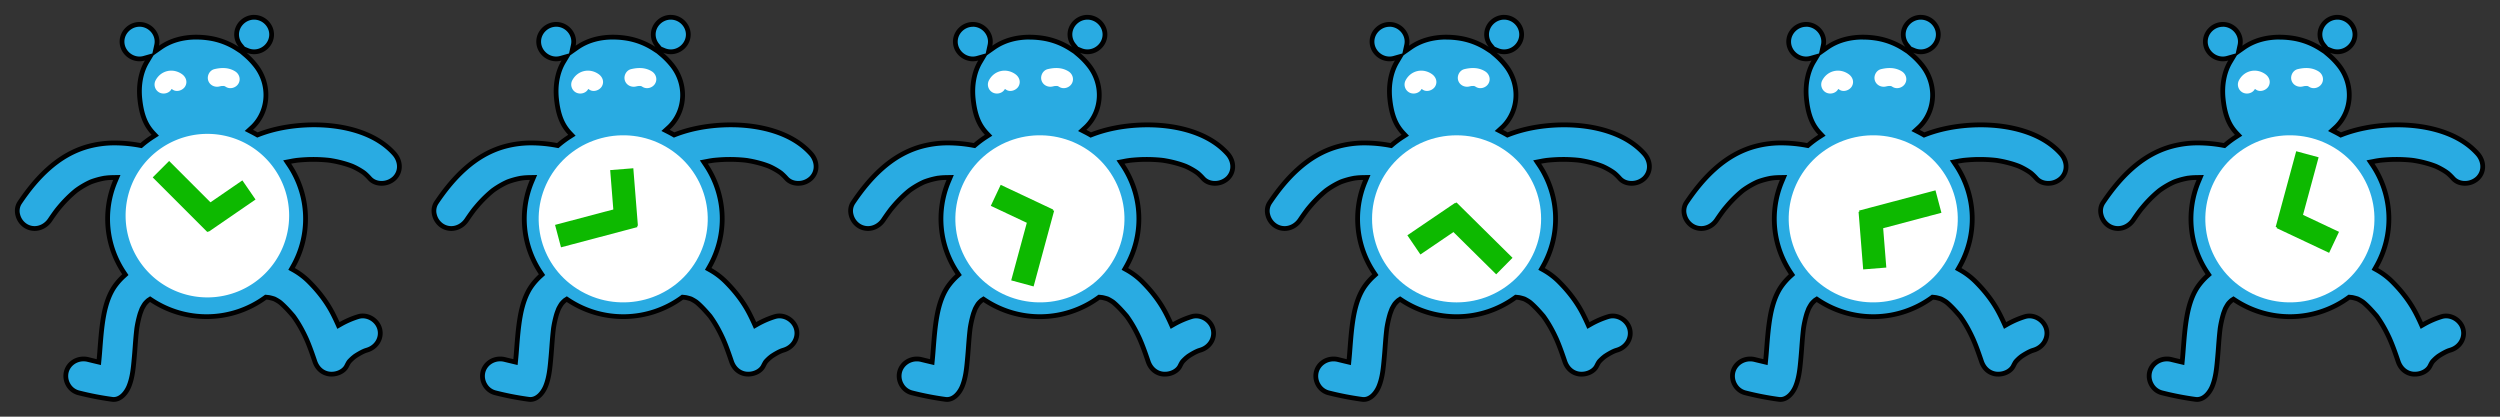 <svg id="Layer_1" data-name="Layer 1" xmlns="http://www.w3.org/2000/svg" viewBox="0 0 4200 700" preserveAspectRatio="none"><rect x="0" y="0" width="4200" height="700" fill="#333333" stroke="none"/><defs><style>.cls-1{fill:#29abe2;}.cls-2{fill:#fff;}.cls-3{fill:none;stroke:#0db900;stroke-linecap:square;stroke-miterlimit:10;stroke-width:39px;}</style></defs><title>bear-clock</title><path class="cls-1" d="M191.06,671a19.84,19.84,0,0,1-2.55-.17,503.42,503.42,0,0,1-56.57-11,27.79,27.79,0,0,1-17.32-13.25,29.25,29.25,0,0,1-3.13-22.43C115,611.68,126.8,603,140.27,603a31.41,31.41,0,0,1,7.52.92l1.14,0.28c4.19,1,8.37,2.07,12.57,3.06l4.46,1.06,0.44-4.57c0.36-3.67.66-7,.92-10.31q0.3-3.73.58-7.47c1.4-18,2.84-36.57,6-54.56,4.07-22.95,10.91-40.43,20.91-53.44A108.29,108.29,0,0,1,208,463.7l2.57-2.33-1.94-2.87a162.34,162.34,0,0,1-14.74-154.73l2.44-5.69-6.19.12c-3.43.06-6.27,0.2-8.94,0.42-1.13.09-3,.33-4.92,0.56l-0.64.11-1,.17a131.32,131.32,0,0,0-13.37,3.23c-2.16.65-4.7,1.45-7.23,2.38-0.61.23-1.46,0.57-2.29,0.91l-0.16.07c-3.36,1.55-6.34,3.07-9.12,4.64-4.56,2.58-8.51,5-12.07,7.55l-1.71,1.22-0.75.54-0.08.07c-1.09.88-2.38,1.93-3.69,3.06a210.9,210.9,0,0,0-22.48,22.61c-2,2.36-3.79,4.5-5.41,6.51l-0.37.48-1.08,1.43c-3.57,4.81-7.17,9.92-10.71,15.19-6.11,9.12-15.84,14.56-26,14.56a28.4,28.4,0,0,1-14.38-3.94,30.52,30.52,0,0,1-14-19.35A25.45,25.45,0,0,1,33,340.44c33.77-50.34,70.2-80.89,111.36-93.39a167.67,167.67,0,0,1,48.71-6.89,233.79,233.79,0,0,1,42.08,4.07l1.87,0.34,1.45-1.24a167.82,167.82,0,0,1,18.23-13.54l4.07-2.61-3.32-3.51a75.36,75.36,0,0,1-7.3-9c-8.23-11.95-13.08-27.33-15.27-48.39-2.43-23.43,1.8-45.62,11.92-62.49L252,95.09l-9.72,2.76A29,29,0,0,1,234.4,99c-15.95,0-29.42-13.3-29.42-29s13.47-29,29.42-29,29.42,13.3,29.42,29a27.87,27.87,0,0,1-.65,6l-2.21,10L269.38,80c16.68-11.72,37-17.66,60.48-17.66a146.42,146.42,0,0,1,21,1.56,119.43,119.43,0,0,1,48,18.21l6.69,4.34,6,5.09a127.17,127.17,0,0,1,18.29,19c24,30.83,22.19,74.41-4.18,101.38-0.93,1-1.92,1.86-3,2.81L418.08,219l5.14,2.63c2.59,1.33,5.15,2.72,7.62,4.15l1.66,1,1.79-.69c23.3-9,49.65-14.41,78.32-15.95,5-.27,10-0.4,15-0.4,26.37,0,51.86,3.75,73.72,10.84,25.63,8.32,46.19,21,61.1,37.75,12.87,14.44,9.83,31.66.17,41.21A31.25,31.25,0,0,1,641,308c-8,0-15.09-2.94-19.85-8.28a92.87,92.87,0,0,0-8.84-8.7l-0.11-.1-0.12-.09c-1.72-1.27-2.86-2.08-3.59-2.55-1.62-1-3.75-2.39-6-3.64-2.9-1.63-5.31-2.89-7.57-4-1-.46-1.94-0.91-2.92-1.35l-0.12-.05-0.12,0c-4.92-1.87-9.45-3.39-13.85-4.62-6.38-1.8-12.32-3.18-18.15-4.23q-2.8-.51-5.61-0.95l-0.15,0c-1.51-.18-3.34-0.4-4.32-0.49-7.94-.73-15.83-1.11-23.48-1.11-4.17,0-8.34.11-12.42,0.33-5.28.28-10.09,0.66-14.71,1.17l-0.18,0-1.67.25c-1.92.29-4.31,0.65-5.46,0.86l-2,.39-1.36.27-5.94,1.13,3.36,5a162.11,162.11,0,0,1,6,171.06l-2,3.52,3.55,2A119.7,119.7,0,0,1,520,474.15c16.31,16.39,29.39,34,38.86,52.22,2.67,5.15,5.34,10.68,7.94,16.44l1.81,4,3.82-2.18a149.32,149.32,0,0,1,29.36-12.7,26,26,0,0,1,7.67-1.15c12.79,0,25,9.23,28.41,21.48C642,567.41,633,583.11,617.15,588c-1.46.45-2.88,0.92-4.21,1.38l-0.16.06-0.46.21c-1.83.82-3.42,1.53-4.25,2a119.94,119.94,0,0,0-11.77,7l-0.13.09-0.69.55c-1.59,1.28-3,2.39-3.65,3-1.66,1.56-3.43,3.26-5.06,5.08l-0.19.21-0.47.69c-0.29.42-.58,0.85-0.85,1.28-1,1.71-1.87,3.34-2.68,5-4.62,9.67-16.18,14-25.6,14a28.57,28.57,0,0,1-7.49-1c-9.71-2.64-17-9.92-20.6-20.49-3.21-9.48-6.73-19.63-10.71-29.6-0.23-.58-0.83-2-1.4-3.36s-1-2.46-1.16-2.79l-0.07-.18-0.38-.87c-0.27-.62-0.54-1.23-0.83-1.85-1.74-3.74-3.83-8.15-6.12-12.47A199,199,0,0,0,493,531.26l-0.09-.12-0.1-.11-2.1-2.45-0.3-.35c-1.16-1.34-2.33-2.68-3.52-4-2.17-2.41-4.71-5.2-7.34-7.84s-5.3-5.26-8.32-7.82c-0.38-.32-0.87-0.71-1.39-1.12l-0.09-.07-0.31-.21c-0.34-.23-0.67-0.46-1-0.68a77.33,77.33,0,0,0-7.13-4.09l-0.23-.12-0.25-.08c-0.75-.26-1.65-0.56-2.59-0.83-2.17-.62-4.33-1.16-6.42-1.6l-0.18,0-0.18,0-3.4-.37-1.52-.15-1.23.9A167.51,167.51,0,0,1,254.37,504l-2.18-1.45L250,504l-0.43.26-0.35.24-0.29.23c-1.13,1-2.45,2.2-3.71,3.54-0.47.5-1.07,1.21-1.8,2.1l-0.11.14-0.3.44c-0.16.24-.32,0.48-0.48,0.72-1.45,2.29-2.81,4.67-4.05,7.1l-0.1.2-0.75,2c-0.88,2.31-2,5.19-2.43,6.67a177.82,177.82,0,0,0-5.47,25l0,0.12c-0.27,2.3-.54,4.6-0.77,6.91-0.45,4.44-.87,9.15-1.25,14q-0.36,4.49-.69,9c-0.41,5.49-.84,11.17-1.34,16.74l-0.26,2.86c-1.43,15.91-2.91,32.36-8.86,46.8C212.35,659.16,203.18,671,191.06,671ZM426.91,87.07a28.94,28.94,0,0,1-11.18-2.25L408.9,82l-4.75-5.74A28.67,28.67,0,0,1,397.49,58c0-15.74,13.47-29,29.42-29s29.42,13.3,29.42,29S442.86,87.07,426.91,87.07Z"/><path d="M426.91,33c13.78,0,25.42,11.46,25.42,25s-11.64,25-25.42,25a25,25,0,0,1-9.64-1.94l-5.92-2.46-4.12-5A24.66,24.66,0,0,1,401.49,58c0-13.57,11.64-25,25.42-25M234.41,44.89c13.78,0,25.42,11.46,25.42,25a23.84,23.84,0,0,1-.56,5.11L256,89.8,241.22,94a25,25,0,0,1-6.81,1C220.62,95,209,83.49,209,69.92s11.64-25,25.42-25m95.45,21.48a142.41,142.41,0,0,1,20.45,1.52A115.46,115.46,0,0,1,396.72,85.5l6.48,4.2L409,94.63a123.15,123.15,0,0,1,17.71,18.44c22.77,29.26,21.1,70.58-3.88,96.12-0.85.87-1.81,1.74-2.81,2.66l-0.39.36L411.12,220l10.28,5.26c2.53,1.29,5,2.65,7.43,4l3.32,1.92,3.58-1.39c22.91-8.89,48.84-14.17,77.09-15.68,4.9-.26,9.88-0.4,14.8-0.4,26,0,51,3.68,72.48,10.65,24.95,8.09,44.91,20.41,59.35,36.6,8.49,9.52,11.33,24.85.35,35.7A27.17,27.17,0,0,1,641,304c-6.88,0-12.87-2.47-16.86-6.95a96.91,96.91,0,0,0-9.22-9.08l-0.22-.19-0.24-.17c-1.78-1.31-3-2.17-3.81-2.69-1.66-1.07-3.87-2.46-6.18-3.76-3-1.68-5.47-3-7.81-4.09-1-.47-2-0.93-3-1.38l-0.23-.11-0.24-.09c-5-1.92-9.68-3.47-14.19-4.74-6.51-1.83-12.57-3.24-18.52-4.32-1.82-.33-3.69-0.64-5.7-1l-0.15,0-0.15,0c-2.22-.27-3.59-0.42-4.44-0.5-8.06-.75-16.08-1.12-23.84-1.12-4.24,0-8.49.11-12.63,0.33-5.35.29-10.24,0.67-14.93,1.18l-0.18,0-0.18,0-1.65.25c-1.95.3-4.37,0.66-5.58,0.88l-2.11.41-1.32.26-11.89,2.26,6.73,10.05a158.11,158.11,0,0,1,5.86,166.84l-4,7,7.09,3.94A115.7,115.7,0,0,1,517.13,477c16,16.1,28.86,33.34,38.14,51.24,2.64,5.08,5.28,10.55,7.84,16.24l3.61,8,7.64-4.35a145.25,145.25,0,0,1,28.56-12.35,22,22,0,0,1,6.49-1c11.06,0,21.61,8,24.55,18.55,3.63,13.05-4.27,26.6-18,30.85-1.5.47-3,.95-4.35,1.43l-0.32.11-0.31.14-0.3.13c-2,.88-3.54,1.58-4.48,2.08a123.83,123.83,0,0,0-12.17,7.2l-0.27.18-0.25.2-0.56.45c-1.72,1.38-3.1,2.49-3.89,3.24-1.73,1.62-3.57,3.39-5.31,5.33l-0.37.42-0.31.46-0.29.42c-0.29.42-.62,0.9-1,1.46l0,0.07,0,0.07c-1,1.75-1.95,3.48-2.81,5.28-3.3,6.9-12.34,11.73-22,11.73a24.57,24.57,0,0,1-6.44-.82c-8.38-2.28-14.73-8.64-17.86-17.92-3.23-9.54-6.77-19.75-10.79-29.8-0.24-.59-0.84-2-1.42-3.41-0.43-1-1-2.41-1.12-2.7l-0.07-.18-0.08-.18-0.38-.85c-0.28-.64-0.57-1.29-0.86-1.93-1.76-3.79-3.88-8.26-6.22-12.66a202.86,202.86,0,0,0-15.52-25.23l-0.17-.24-0.19-.22-2.14-2.49-0.24-.27c-1.17-1.34-2.38-2.74-3.62-4.11-2.2-2.44-4.78-5.28-7.47-8s-5.43-5.39-8.58-8.05c-0.4-.34-0.91-0.75-1.52-1.22l-0.19-.15-0.2-.14-0.22-.15c-0.37-.25-0.74-0.5-1.11-0.74a81.26,81.26,0,0,0-7.5-4.31l-0.47-.23-0.49-.17c-0.8-.28-1.76-0.6-2.78-0.89-2.26-.65-4.52-1.21-6.71-1.67l-0.35-.07-0.36,0-3.46-.38-3-.3-2.47,1.79a163.51,163.51,0,0,1-186.35,3.81l-4.38-2.91-4.32,2.8-0.49.3-0.19.12-0.5.33-0.45.4c-1.2,1.06-2.6,2.34-4,3.8-0.54.57-1.19,1.33-2,2.31l-0.23.28-0.2.3-0.18.26c-0.19.27-.37,0.54-0.56,0.84-1.51,2.38-2.93,4.87-4.23,7.41l-0.21.41-0.16.43-0.66,1.75c-1.15,3-2.07,5.45-2.52,6.95a181.79,181.79,0,0,0-5.6,25.58l0,0.12v0.12c-0.23,1.91-.52,4.44-0.78,7-0.45,4.52-.87,9.12-1.26,14.07q-0.36,4.5-.69,9c-0.41,5.48-.83,11.15-1.34,16.69l-0.26,2.86c-1.4,15.61-2.86,31.76-8.57,45.64-3.7,9-11.63,19.5-21.77,19.5a15.83,15.83,0,0,1-2-.13,499.52,499.52,0,0,1-56.12-10.92,23.82,23.82,0,0,1-14.83-11.38,25.23,25.23,0,0,1-2.73-19.34c3-10.75,13.24-18.25,24.92-18.25a27.4,27.4,0,0,1,6.57.8l1.29,0.32c4.07,1,8.28,2,12.45,3l8.93,2.12,0.89-9.13c0.36-3.71.66-7.11,0.92-10.38q0.3-3.73.58-7.47c1.39-17.88,2.83-36.38,6-54.17,4-22.3,10.55-39.21,20.14-51.7a104.31,104.31,0,0,1,12.62-13.72l5.14-4.65-3.88-5.75a158.34,158.34,0,0,1-14.38-150.92L202.4,294l-12.38.23c-3.52.07-6.44,0.2-9.19,0.43-1.21.1-3.16,0.34-5.09,0.58l-0.2,0-0.19,0-0.41.07-1.06.19a135.07,135.07,0,0,0-13.77,3.33c-2.21.67-4.83,1.49-7.47,2.46-0.59.22-1.4,0.54-2.42,1l-0.16.07-0.16.07c-3.46,1.6-6.54,3.17-9.41,4.79-4.67,2.64-8.73,5.18-12.4,7.76l-1.75,1.26-0.65.47-0.18.13-0.17.14c-1.12.91-2.45,2-3.79,3.14a214.92,214.92,0,0,0-22.9,23c-2.05,2.4-3.85,4.56-5.49,6.61l-0.07.09L93,349.9l-0.35.46-1.06,1.4c-3.6,4.85-7.24,10-10.81,15.34-5.37,8-13.85,12.78-22.7,12.78a24.45,24.45,0,0,1-12.38-3.4,26.45,26.45,0,0,1-12.07-16.79,21.5,21.5,0,0,1,2.71-17c15.46-23,30.92-41.34,47.29-55.93,19.52-17.41,39.78-29.14,61.91-35.86a163.68,163.68,0,0,1,47.55-6.72,229.79,229.79,0,0,1,41.35,4l3.75,0.69,2.9-2.47a163.82,163.82,0,0,1,17.79-13.21l8.13-5.22-6.65-7a71.26,71.26,0,0,1-6.9-8.56C245.64,201,241,186.21,238.89,165.84c-2.34-22.57,1.7-43.89,11.37-60L258,92.93l13.69-9.62c16-11.24,35.56-16.94,58.18-16.93M426.91,25c-18.22,0-33.42,15-33.42,33a32.53,32.53,0,0,0,7.58,20.75A124.19,124.19,0,0,0,351.46,60a150,150,0,0,0-21.61-1.61c-22.47,0-44.38,5.46-62.78,18.39a31.75,31.75,0,0,0,.75-6.83c0-18-15.2-33-33.42-33s-33.42,15-33.42,33,15.2,33,33.42,33a32.92,32.92,0,0,0,9-1.26c-11.49,19.17-14.76,42.92-12.47,65,1.82,17.5,5.76,35.45,16,50.25a79,79,0,0,0,7.69,9.52,171.18,171.18,0,0,0-18.67,13.86,236.89,236.89,0,0,0-42.8-4.13,171,171,0,0,0-49.87,7.07c-49.64,15.07-85.61,53.39-113.52,95-10.08,15-3.05,36.49,12,45.2a32.51,32.51,0,0,0,16.39,4.48c11.51,0,22.54-6.19,29.34-16.33q5.12-7.63,10.59-15l1.36-1.79c1.74-2.17,3.53-4.31,5.34-6.42a206.28,206.28,0,0,1,22-22.17c1.18-1,2.38-2,3.59-3,0.78-.56,1.55-1.12,2.33-1.67,3.78-2.65,7.72-5.07,11.74-7.34,2.87-1.62,5.83-3.11,8.83-4.49,0.78-.32,1.59-0.64,2.16-0.85,2.31-.85,4.66-1.59,7-2.31a129.07,129.07,0,0,1,13-3.13l1.34-.24c1.49-.19,3.63-0.45,4.75-0.55,2.89-.24,5.79-0.35,8.69-0.4a166.34,166.34,0,0,0,15.1,158.55,112,112,0,0,0-13.59,14.78c-12.08,15.72-18.26,35.95-21.68,55.18-3.66,20.64-5,41.54-6.67,62.4q-0.41,5.13-.91,10.24c-4.56-1.08-9.12-2.21-13.67-3.34a35.35,35.35,0,0,0-8.48-1c-14.76,0-28.5,9.27-32.63,24.11-4.74,17,5.67,36.27,23.34,40.64a511.35,511.35,0,0,0,57,11.09,23.74,23.74,0,0,0,3.06.2c14.1,0,24.4-12.88,29.17-24.45,6.54-15.89,7.86-33.92,9.4-50.82,0.78-8.58,1.35-17.18,2-25.77q0.55-7,1.24-13.9c0.23-2.28.49-4.56,0.76-6.84A175.17,175.17,0,0,1,239,528.75c0.53-1.76,2.25-6.14,3-8.18q1.78-3.47,3.87-6.78c0.2-.32.42-0.62,0.63-0.93,0.56-.69,1.15-1.39,1.61-1.88,1.09-1.16,2.26-2.23,3.44-3.29l0.18-.12,0.41-.25a171.51,171.51,0,0,0,195.48-4L451,503.7c2.06,0.43,4.11.94,6.13,1.53,0.8,0.23,1.6.49,2.39,0.77a73.45,73.45,0,0,1,6.76,3.89c0.38,0.24.75,0.5,1.13,0.76s0.92,0.72,1.25,1c2.82,2.39,5.47,5,8.07,7.58s4.85,5.09,7.2,7.69c1.27,1.41,2.52,2.85,3.76,4.28l2.09,2.43a197.73,197.73,0,0,1,14.9,24.25c2.14,4,4.11,8.15,6,12.28,0.41,0.88.79,1.77,1.19,2.66,0.27,0.69,2.12,5,2.57,6.18,3.87,9.68,7.3,19.53,10.64,29.39,3.76,11.1,11.64,19.89,23.34,23.07a32.65,32.65,0,0,0,8.54,1.1c11.68,0,24.16-5.71,29.21-16.28,0.77-1.6,1.58-3.14,2.48-4.67,0.34-.55.71-1.07,1.07-1.6,1.52-1.7,3.17-3.28,4.83-4.84,0.74-.7,2.83-2.35,4-3.29a116.28,116.28,0,0,1,11.38-6.73c0.85-.45,2.93-1.37,4.33-2q2-.71,4.08-1.34c17.37-5.37,28.3-22.82,23.34-40.63-3.91-14.05-17.72-24.4-32.26-24.4a29.89,29.89,0,0,0-8.85,1.33,152.46,152.46,0,0,0-30.16,13q-3.8-8.42-8-16.63c-10.21-19.68-23.9-37.46-39.57-53.2a123.11,123.11,0,0,0-27.52-21A166.11,166.11,0,0,0,489.13,275c1.12-.21,2.24-0.45,3.36-0.65,1.48-.27,5.29-0.83,7-1.1,4.82-.52,9.65-0.89,14.49-1.15q6.1-.33,12.2-0.32c7.71,0,15.43.38,23.11,1.09,1,0.09,2.74.3,4.22,0.48q2.77,0.44,5.53.93c6,1.08,11.92,2.5,17.77,4.15,4.57,1.29,9.07,2.82,13.51,4.51,1,0.44,1.91.87,2.86,1.32,2.49,1.19,4.93,2.5,7.34,3.85,2,1.1,3.87,2.29,5.77,3.51,0.81,0.52,2.2,1.53,3.39,2.41a88.45,88.45,0,0,1,8.46,8.33C624,309,632.46,312,641,312a35.13,35.13,0,0,0,24.43-9.62c13.48-13.33,12-33.22,0-46.72-33.1-37.14-88.56-49.92-137.8-49.93-5.16,0-10.24.14-15.23,0.41-26.75,1.43-54.3,6.41-79.55,16.21q-3.84-2.22-7.8-4.25c1.2-1.09,2.4-2.17,3.54-3.33,28.47-29.1,29.14-74.94,4.48-106.63A131,131,0,0,0,414.2,88.51a33,33,0,0,0,12.72,2.55c18.22,0,33.42-15,33.42-33s-15.2-33-33.42-33h0Z"/><path class="cls-2" d="M305.57,124.45c-15.15-10.55-35-6.2-43.88,10a15.23,15.23,0,0,0,5.49,20.69c7,4.06,17,1.82,20.93-5.43,0.05-.11.13-0.2,0.18-0.31,0.62,0.38,1.25.76,1.83,1.2,6.83,4.76,17,1.23,20.94-5.42C315.54,137.57,312.37,129.18,305.57,124.45Z"/><path class="cls-2" d="M395.07,119.91c-10.77-6.68-22.73-6.62-34.74-3.79-8.11,1.91-12.84,10.87-10.69,18.6,2.27,8.15,10.72,12.47,18.82,10.56,1.29-.3,2.57-0.56,3.87-0.81-0.69.19,1.41,0,2.76-.06a19.75,19.75,0,0,1,2,.25l0.35,0.12c0.73,0.39,1.45.79,2.13,1.24,7.07,4.39,16.82,1.51,20.94-5.42C404.88,133.32,402.12,124.28,395.07,119.91Z"/><path class="cls-2" d="M485.76,362.28A137.37,137.37,0,1,1,348.39,224.9,137.36,137.36,0,0,1,485.76,362.28Z"/><line class="cls-3" x1="348.39" y1="362.28" x2="284.14" y2="298.03"/><line class="cls-3" x1="355.44" y1="362.28" x2="402.17" y2="330.15"/><path class="cls-1" d="M891.06,671a19.84,19.84,0,0,1-2.55-.17,503.42,503.42,0,0,1-56.57-11,27.79,27.79,0,0,1-17.32-13.25,29.25,29.25,0,0,1-3.13-22.43C815,611.68,826.8,603,840.27,603a31.41,31.41,0,0,1,7.52.92l1.14,0.28c4.19,1,8.37,2.07,12.57,3.06l4.46,1.06,0.44-4.57c0.36-3.67.66-7,.92-10.31q0.3-3.73.58-7.45c1.4-18,2.84-36.58,6-54.57,4.07-22.95,10.91-40.43,20.91-53.44A108.29,108.29,0,0,1,908,463.7l2.57-2.33-1.94-2.87a162.34,162.34,0,0,1-14.74-154.73l2.44-5.69-6.19.12c-3.43.06-6.27,0.2-8.94,0.42-1.13.09-3,.33-4.92,0.56l-0.64.11-1,.17a131.32,131.32,0,0,0-13.37,3.23c-2.16.65-4.7,1.45-7.23,2.38-0.61.23-1.46,0.57-2.29,0.91l-0.16.07c-3.36,1.55-6.34,3.07-9.12,4.64-4.56,2.58-8.51,5-12.07,7.55l-1.71,1.22-0.75.54-0.08.07c-1.09.88-2.38,1.93-3.69,3.06a210.9,210.9,0,0,0-22.48,22.61c-2,2.36-3.79,4.49-5.41,6.51l-0.41.53-1,1.37c-3.57,4.81-7.17,9.92-10.71,15.19-6.11,9.12-15.84,14.56-26,14.56a28.4,28.4,0,0,1-14.38-3.94,30.52,30.52,0,0,1-14-19.35A25.45,25.45,0,0,1,733,340.44c33.77-50.34,70.2-80.89,111.36-93.39a167.67,167.67,0,0,1,48.71-6.89,233.79,233.79,0,0,1,42.08,4.07l1.87,0.34,1.45-1.24a167.82,167.82,0,0,1,18.23-13.54l4.07-2.61-3.32-3.51a75.36,75.36,0,0,1-7.3-9c-8.23-11.95-13.08-27.33-15.27-48.39-2.43-23.43,1.8-45.62,11.92-62.49L952,95.09l-9.72,2.76A29,29,0,0,1,934.4,99c-15.95,0-29.42-13.3-29.42-29s13.47-29,29.42-29,29.42,13.3,29.42,29a27.87,27.87,0,0,1-.65,6l-2.21,10L969.38,80c16.68-11.72,37-17.66,60.48-17.66a146.42,146.42,0,0,1,21,1.56,119.43,119.43,0,0,1,48,18.21l6.69,4.34,6,5.09a127.17,127.17,0,0,1,18.29,19c24,30.83,22.19,74.41-4.18,101.38-0.93,1-1.92,1.86-3,2.81l-4.66,4.25,5.14,2.63c2.59,1.33,5.15,2.72,7.62,4.15l1.66,1,1.79-.69c23.3-9,49.65-14.41,78.32-15.95,5-.27,10-0.4,15-0.4,26.37,0,51.86,3.75,73.72,10.84,25.63,8.32,46.19,21,61.1,37.75,12.87,14.44,9.83,31.66.17,41.21A31.25,31.25,0,0,1,1341,308c-8,0-15.09-2.94-19.85-8.28a92.87,92.87,0,0,0-8.84-8.7l-0.11-.1-0.12-.09c-1.72-1.27-2.86-2.08-3.59-2.55-1.62-1-3.75-2.39-6-3.64-2.9-1.63-5.31-2.89-7.57-4-1-.46-1.94-0.91-2.92-1.35l-0.12-.05-0.12,0c-4.92-1.87-9.45-3.39-13.85-4.62-6.38-1.8-12.32-3.18-18.15-4.23q-2.8-.51-5.61-0.95l-0.15,0c-1.51-.18-3.34-0.4-4.32-0.49-7.94-.73-15.83-1.11-23.48-1.11-4.17,0-8.34.11-12.42,0.33-5.28.28-10.09,0.66-14.71,1.17l-0.18,0-1.67.25c-1.92.29-4.31,0.65-5.46,0.86l-2,.39-1.36.27-5.94,1.13,3.36,5a162.11,162.11,0,0,1,6,171.06l-2,3.52,3.55,2A119.67,119.67,0,0,1,1220,474.15c16.31,16.39,29.39,34,38.86,52.22,2.67,5.15,5.34,10.68,7.94,16.44l1.81,4,3.82-2.18a149.32,149.32,0,0,1,29.36-12.7,26,26,0,0,1,7.67-1.15c12.79,0,25,9.23,28.41,21.48,4.22,15.15-4.86,30.85-20.67,35.74-1.46.45-2.87,0.92-4.21,1.38l-0.16.06-0.46.21c-1.83.82-3.42,1.53-4.25,2a119.94,119.94,0,0,0-11.77,7l-0.13.09-0.69.55c-1.59,1.28-3,2.39-3.65,3-1.66,1.56-3.43,3.26-5.06,5.08l-0.19.21-0.47.69c-0.29.42-.58,0.84-0.85,1.28-1,1.72-1.87,3.34-2.68,5-4.62,9.67-16.18,14-25.6,14a28.57,28.57,0,0,1-7.49-1c-9.71-2.64-17-9.92-20.6-20.49-3.21-9.48-6.73-19.63-10.71-29.6-0.23-.58-0.83-2-1.4-3.36s-1-2.46-1.16-2.79l-0.07-.18-0.38-.87c-0.27-.62-0.54-1.23-0.83-1.85-1.74-3.74-3.83-8.15-6.12-12.47A199,199,0,0,0,1193,531.26l-0.09-.12-0.1-.11-2.1-2.45-0.24-.28c-1.18-1.36-2.37-2.72-3.58-4.06-2.17-2.41-4.71-5.2-7.34-7.84s-5.3-5.26-8.32-7.82c-0.38-.32-0.87-0.71-1.39-1.12l-0.09-.07-0.32-.22c-0.33-.23-0.67-0.46-1-0.68a77.36,77.36,0,0,0-7.13-4.09l-0.23-.12-0.25-.08c-0.75-.26-1.65-0.56-2.59-0.83-2.17-.62-4.33-1.16-6.42-1.6l-0.18,0-0.18,0-3.4-.37-1.52-.15-1.23.9A167.51,167.51,0,0,1,954.37,504l-2.18-1.45L950,504l-0.43.26-0.35.24-0.29.23c-1.13,1-2.45,2.2-3.71,3.54-0.47.5-1.07,1.21-1.8,2.1l-0.11.14-0.3.44c-0.16.24-.32,0.48-0.48,0.72-1.45,2.29-2.81,4.67-4.05,7.1l-0.1.2-0.75,2c-0.88,2.31-2,5.19-2.43,6.67a177.82,177.82,0,0,0-5.47,25l0,0.12c-0.27,2.3-.54,4.6-0.77,6.91-0.45,4.49-.86,9.07-1.25,14q-0.36,4.48-.68,9c-0.41,5.5-.84,11.19-1.34,16.77l-0.26,2.86c-1.43,15.91-2.91,32.36-8.86,46.8C912.35,659.16,903.18,671,891.06,671ZM1126.91,87.07a28.94,28.94,0,0,1-11.18-2.25L1108.9,82l-4.75-5.74a28.67,28.67,0,0,1-6.66-18.2c0-15.74,13.47-29,29.42-29s29.42,13.3,29.42,29S1142.86,87.07,1126.91,87.07Z"/><path d="M1126.91,33c13.78,0,25.42,11.46,25.42,25s-11.64,25-25.42,25a25,25,0,0,1-9.64-1.94l-5.92-2.46-4.12-5A24.66,24.66,0,0,1,1101.49,58c0-13.57,11.64-25,25.42-25M934.4,44.89c13.78,0,25.42,11.46,25.42,25a23.83,23.83,0,0,1-.56,5.11L956,89.81,941.22,94a25,25,0,0,1-6.81,1C920.62,95,909,83.49,909,69.92s11.64-25,25.42-25m95.45,21.48a142.41,142.41,0,0,1,20.45,1.52,115.46,115.46,0,0,1,46.41,17.61l6.48,4.2,5.84,4.93a123.13,123.13,0,0,1,17.71,18.44c22.77,29.26,21.1,70.58-3.88,96.12-0.85.87-1.8,1.74-2.81,2.65l-0.4.36-8.53,7.78,10.28,5.26c2.53,1.29,5,2.65,7.43,4l3.32,1.92,3.58-1.39c22.91-8.89,48.84-14.17,77.09-15.68,4.9-.26,9.88-0.4,14.8-0.4,26,0,51,3.68,72.48,10.65,24.95,8.09,44.91,20.41,59.35,36.6,8.49,9.52,11.33,24.85.35,35.7A27.17,27.17,0,0,1,1341,304c-6.88,0-12.87-2.47-16.86-6.95a96.86,96.86,0,0,0-9.22-9.08l-0.22-.19-0.24-.17c-1.78-1.31-3-2.17-3.81-2.69-1.66-1.07-3.87-2.46-6.18-3.76-3-1.68-5.47-3-7.81-4.09-1-.47-2-0.93-3-1.38l-0.23-.11-0.24-.09c-5-1.92-9.68-3.47-14.19-4.74-6.51-1.83-12.57-3.24-18.52-4.32-1.83-.33-3.69-0.64-5.7-1l-0.15,0-0.15,0c-2.22-.27-3.59-0.42-4.44-0.5-8.06-.75-16.08-1.12-23.84-1.12-4.24,0-8.49.11-12.63,0.33-5.35.29-10.24,0.67-14.93,1.18l-0.18,0-0.18,0-1.65.25c-1.95.3-4.37,0.66-5.58,0.88l-2.11.41-1.32.26-11.89,2.26,6.73,10.05a158.11,158.11,0,0,1,5.86,166.84l-4,7,7.09,3.94A115.71,115.71,0,0,1,1217.13,477c16,16.1,28.86,33.34,38.14,51.24,2.64,5.08,5.28,10.55,7.84,16.24l3.61,8,7.64-4.35a145.26,145.26,0,0,1,28.56-12.35,22,22,0,0,1,6.49-1c11.06,0,21.61,8,24.55,18.55,3.63,13.05-4.27,26.6-18,30.85-1.5.47-3,.95-4.35,1.43l-0.32.11-0.31.14-0.31.14c-2,.87-3.54,1.58-4.48,2.07a123.74,123.74,0,0,0-12.17,7.2l-0.27.18-0.25.2-0.56.45c-1.72,1.38-3.1,2.49-3.89,3.24-1.73,1.62-3.57,3.4-5.31,5.33l-0.37.42-0.31.46-0.29.42c-0.29.42-.62,0.9-1,1.45l0,0.07,0,0.07c-1,1.75-1.95,3.48-2.8,5.28-3.3,6.9-12.34,11.73-22,11.73a24.57,24.57,0,0,1-6.44-.82c-8.38-2.28-14.73-8.64-17.86-17.92-3.23-9.54-6.77-19.75-10.79-29.81-0.24-.59-0.84-2-1.42-3.4-0.43-1-1-2.42-1.13-2.7l-0.07-.18-0.08-.18-0.37-.85c-0.28-.64-0.57-1.29-0.86-1.93-1.76-3.79-3.88-8.26-6.22-12.66a202.88,202.88,0,0,0-15.52-25.23l-0.17-.24-0.19-.23-2.14-2.49-0.24-.28c-1.17-1.34-2.37-2.73-3.61-4.1-2.2-2.44-4.78-5.27-7.47-8s-5.43-5.39-8.58-8.05c-0.4-.34-0.92-0.75-1.52-1.22l-0.19-.15-0.2-.14-0.21-.15c-0.37-.25-0.74-0.5-1.11-0.74a81.33,81.33,0,0,0-7.5-4.3l-0.47-.23-0.49-.17c-0.8-.28-1.76-0.6-2.78-0.89-2.26-.65-4.52-1.21-6.71-1.67l-0.35-.07-0.36,0-3.46-.38-3-.3-2.47,1.79a163.51,163.51,0,0,1-186.35,3.81l-4.38-2.91-4.32,2.8-0.48.29-0.22.15-0.48.31-0.45.4c-1.2,1.06-2.6,2.34-4,3.8-0.54.57-1.19,1.33-2,2.31l-0.23.28-0.2.3-0.18.26c-0.19.27-.37,0.55-0.56,0.84-1.51,2.38-2.93,4.87-4.23,7.41l-0.21.41-0.16.43-0.66,1.75c-1.15,3-2.07,5.45-2.52,6.95a181.79,181.79,0,0,0-5.6,25.58l0,0.12v0.12c-0.23,1.92-.52,4.44-0.78,7-0.45,4.51-.87,9.11-1.26,14.07q-0.36,4.5-.69,9c-0.41,5.48-.83,11.15-1.34,16.68l-0.26,2.86c-1.4,15.61-2.86,31.76-8.57,45.64-3.7,9-11.63,19.5-21.77,19.5a15.83,15.83,0,0,1-2-.13,499.58,499.58,0,0,1-56.12-10.92,23.82,23.82,0,0,1-14.83-11.38,25.23,25.23,0,0,1-2.73-19.34c3-10.75,13.24-18.25,24.92-18.25a27.41,27.41,0,0,1,6.57.8l1.29,0.32c4.07,1,8.28,2,12.45,3l8.93,2.12,0.89-9.13c0.36-3.72.66-7.11,0.92-10.38q0.3-3.73.58-7.46c1.39-17.88,2.83-36.38,6-54.18,4-22.3,10.55-39.21,20.14-51.7a104.32,104.32,0,0,1,12.62-13.72l5.14-4.65-3.87-5.75a158.34,158.34,0,0,1-14.38-150.92L902.4,294l-12.38.23c-3.52.07-6.44,0.2-9.19,0.43-1.21.1-3.16,0.34-5.09,0.58l-0.2,0-0.19,0-0.41.07-1.06.19a135.11,135.11,0,0,0-13.77,3.33c-2.21.67-4.83,1.49-7.47,2.46-0.59.22-1.4,0.54-2.42,1l-0.16.07-0.16.07c-3.46,1.6-6.54,3.17-9.41,4.79-4.67,2.64-8.73,5.18-12.4,7.76l-1.75,1.25-0.66.47-0.18.13-0.17.14c-1.12.91-2.45,2-3.79,3.14a215,215,0,0,0-22.9,23c-2,2.4-3.85,4.56-5.49,6.61l-0.07.09-0.07.09-0.35.46-1.06,1.4c-3.6,4.85-7.24,10-10.81,15.34-5.37,8-13.85,12.78-22.7,12.78a24.45,24.45,0,0,1-12.38-3.4,26.46,26.46,0,0,1-12.07-16.79,21.5,21.5,0,0,1,2.71-17c15.46-23,30.92-41.34,47.29-55.93,19.52-17.41,39.78-29.14,61.91-35.86a163.68,163.68,0,0,1,47.55-6.72,229.79,229.79,0,0,1,41.35,4l3.75,0.69,2.9-2.47a163.85,163.85,0,0,1,17.79-13.21l8.13-5.22-6.65-7a71.26,71.26,0,0,1-6.9-8.56C945.64,201,941,186.21,938.89,165.84c-2.34-22.57,1.7-43.89,11.37-60L958,92.93l13.69-9.62c16-11.24,35.56-16.94,58.18-16.93M1126.91,25c-18.22,0-33.42,15-33.42,33a32.53,32.53,0,0,0,7.58,20.75A124.19,124.19,0,0,0,1051.46,60a150,150,0,0,0-21.61-1.61c-22.47,0-44.38,5.46-62.78,18.39a31.74,31.74,0,0,0,.75-6.83c0-18-15.2-33-33.42-33s-33.42,15-33.42,33,15.2,33,33.42,33a32.92,32.92,0,0,0,9-1.26c-11.49,19.17-14.76,42.92-12.47,65,1.82,17.5,5.76,35.45,16,50.25a79,79,0,0,0,7.69,9.52,171.2,171.2,0,0,0-18.67,13.86,236.88,236.88,0,0,0-42.8-4.13,171,171,0,0,0-49.87,7.07c-49.64,15.07-85.61,53.39-113.52,95-10.08,15-3.05,36.49,12,45.2a32.51,32.51,0,0,0,16.39,4.48c11.51,0,22.54-6.19,29.34-16.33q5.12-7.63,10.59-15l1.36-1.79c1.74-2.17,3.53-4.31,5.34-6.42a206.28,206.28,0,0,1,22-22.17c1.18-1,2.38-2,3.59-3,0.78-.56,1.55-1.12,2.33-1.67,3.78-2.65,7.72-5.07,11.74-7.34,2.87-1.62,5.83-3.11,8.83-4.49,0.78-.32,1.59-0.64,2.16-0.85,2.31-.85,4.66-1.59,7-2.31a129.08,129.08,0,0,1,13-3.13l1.34-.24c1.49-.19,3.63-0.45,4.75-0.55,2.89-.24,5.79-0.35,8.68-0.4a166.34,166.34,0,0,0,15.1,158.55,112,112,0,0,0-13.59,14.78c-12.08,15.72-18.26,35.95-21.68,55.18-3.66,20.64-5,41.54-6.67,62.4q-0.41,5.13-.91,10.24c-4.56-1.08-9.12-2.21-13.67-3.34a35.35,35.35,0,0,0-8.48-1c-14.76,0-28.5,9.27-32.63,24.11-4.74,17,5.67,36.27,23.34,40.64a511.37,511.37,0,0,0,57,11.09,23.75,23.75,0,0,0,3.06.2c14.11,0,24.4-12.88,29.17-24.45,6.54-15.89,7.86-33.92,9.4-50.82,0.78-8.58,1.35-17.18,2-25.77q0.55-7,1.24-13.9c0.23-2.28.49-4.56,0.76-6.84A175.17,175.17,0,0,1,939,528.75c0.53-1.76,2.25-6.14,3-8.18q1.78-3.47,3.87-6.78c0.2-.32.42-0.62,0.63-0.93,0.56-.69,1.15-1.39,1.61-1.88,1.09-1.16,2.26-2.23,3.44-3.29l0.18-.12,0.41-.25a171.51,171.51,0,0,0,195.48-4l3.34,0.36c2.06,0.43,4.11.94,6.13,1.53,0.8,0.23,1.6.49,2.39,0.77a73.47,73.47,0,0,1,6.76,3.89c0.38,0.24.75,0.5,1.13,0.76s0.92,0.72,1.25,1c2.82,2.39,5.47,5,8.07,7.58s4.85,5.09,7.2,7.69c1.27,1.41,2.52,2.85,3.76,4.28l2.09,2.43a197.74,197.74,0,0,1,14.9,24.25c2.14,4,4.11,8.15,6,12.28,0.41,0.88.79,1.77,1.19,2.66,0.27,0.69,2.12,5,2.57,6.18,3.87,9.68,7.3,19.53,10.64,29.39,3.76,11.1,11.64,19.89,23.34,23.07a32.65,32.65,0,0,0,8.54,1.1c11.68,0,24.16-5.71,29.21-16.28,0.77-1.6,1.58-3.14,2.48-4.67,0.34-.55.71-1.07,1.07-1.6,1.52-1.7,3.17-3.28,4.83-4.84,0.74-.7,2.83-2.35,4-3.29a116.27,116.27,0,0,1,11.38-6.73c0.85-.45,2.93-1.37,4.33-2q2-.71,4.08-1.34c17.37-5.37,28.3-22.82,23.34-40.63-3.91-14.05-17.72-24.4-32.26-24.4a29.89,29.89,0,0,0-8.85,1.33,152.45,152.45,0,0,0-30.16,13q-3.8-8.42-8-16.63c-10.21-19.68-23.9-37.46-39.57-53.2a123.12,123.12,0,0,0-27.52-21A166.11,166.11,0,0,0,1189.13,275c1.12-.21,2.24-0.45,3.36-0.65,1.48-.27,5.29-0.83,7-1.1,4.82-.52,9.65-0.89,14.49-1.15q6.1-.33,12.2-0.32c7.71,0,15.43.38,23.11,1.09,1,0.09,2.74.3,4.22,0.48q2.77,0.44,5.53.93c6,1.08,11.92,2.5,17.77,4.15,4.57,1.29,9.07,2.82,13.51,4.51,1,0.44,1.91.87,2.86,1.32,2.49,1.19,4.93,2.5,7.34,3.85,2,1.1,3.87,2.29,5.77,3.51,0.81,0.52,2.2,1.53,3.39,2.41a88.45,88.45,0,0,1,8.46,8.33C1324,309,1332.46,312,1341,312a35.13,35.13,0,0,0,24.43-9.62c13.48-13.33,12-33.22,0-46.72-33.1-37.14-88.56-49.92-137.8-49.93-5.16,0-10.24.14-15.23,0.41-26.75,1.43-54.3,6.41-79.55,16.21q-3.84-2.22-7.8-4.25c1.2-1.09,2.4-2.17,3.54-3.33,28.47-29.1,29.14-74.94,4.48-106.63a131,131,0,0,0-18.86-19.64,33,33,0,0,0,12.72,2.55c18.22,0,33.42-15,33.42-33s-15.2-33-33.42-33h0Z"/><path class="cls-2" d="M1005.57,124.45c-15.15-10.55-35-6.2-43.88,10a15.23,15.23,0,0,0,5.49,20.69c7,4.06,17,1.82,20.93-5.43,0.05-.11.13-0.2,0.18-0.31,0.62,0.38,1.25.76,1.83,1.2,6.83,4.76,17,1.23,20.94-5.42C1015.54,137.57,1012.37,129.18,1005.57,124.45Z"/><path class="cls-2" d="M1095.07,119.91c-10.77-6.68-22.73-6.62-34.74-3.79-8.11,1.91-12.84,10.87-10.69,18.6,2.27,8.15,10.72,12.47,18.82,10.56,1.29-.3,2.57-0.56,3.87-0.81-0.69.19,1.41,0,2.76-.06a19.75,19.75,0,0,1,2,.25l0.35,0.12c0.73,0.39,1.45.79,2.13,1.24,7.07,4.39,16.82,1.51,20.94-5.42C1104.88,133.32,1102.12,124.28,1095.07,119.91Z"/><path class="cls-2" d="M1118,246.12c67.92,38.76,91.18,124.57,52,191.7s-126,90.12-194,51.36-91.18-124.57-52-191.7S1050.12,207.36,1118,246.12Z"/><line class="cls-3" x1="1047.04" y1="367.65" x2="956.33" y2="391.67"/><line class="cls-3" x1="1050.69" y1="361.41" x2="1046.08" y2="303.66"/><path class="cls-1" d="M1591.06,671a19.84,19.84,0,0,1-2.55-.17,503.42,503.42,0,0,1-56.57-11,27.79,27.79,0,0,1-17.32-13.25,29.25,29.25,0,0,1-3.13-22.43c3.47-12.47,15.3-21.18,28.78-21.18a31.41,31.41,0,0,1,7.52.92l1.19,0.29c4.17,1,8.34,2.06,12.52,3.05l4.46,1.06,0.44-4.57c0.36-3.67.66-7,.92-10.31q0.3-3.73.58-7.45c1.4-18,2.84-36.58,6-54.57,4.07-22.95,10.91-40.43,20.91-53.44A108.29,108.29,0,0,1,1608,463.7l2.57-2.33-1.94-2.87a162.34,162.34,0,0,1-14.74-154.73l2.44-5.69-6.19.12c-3.43.06-6.27,0.2-8.94,0.42-1.13.09-3,.33-4.92,0.56l-0.64.11-1,.17a131.32,131.32,0,0,0-13.37,3.23c-2.16.65-4.7,1.45-7.23,2.38-0.61.23-1.46,0.57-2.29,0.91l-0.16.07c-3.36,1.55-6.34,3.07-9.12,4.64-4.56,2.58-8.51,5-12.07,7.55l-1.71,1.22-0.75.54-0.08.07c-1.1.88-2.39,1.94-3.69,3.06a210.9,210.9,0,0,0-22.48,22.61c-2,2.37-3.8,4.51-5.41,6.51l-0.38.5-1.07,1.41c-3.57,4.81-7.17,9.92-10.7,15.19-6.11,9.12-15.84,14.56-26,14.56a28.4,28.4,0,0,1-14.38-3.94,30.52,30.52,0,0,1-14-19.35,25.45,25.45,0,0,1,3.29-20.15c33.77-50.34,70.2-80.89,111.36-93.39a167.67,167.67,0,0,1,48.71-6.89,233.79,233.79,0,0,1,42.08,4.07l1.87,0.34,1.45-1.24a167.76,167.76,0,0,1,18.23-13.54l4.07-2.61-3.32-3.51a75.3,75.3,0,0,1-7.29-9c-8.23-11.95-13.08-27.33-15.27-48.39-2.43-23.43,1.8-45.62,11.92-62.49l5.19-8.66-9.72,2.76a29,29,0,0,1-7.9,1.11c-15.95,0-29.42-13.3-29.42-29s13.47-29,29.42-29,29.42,13.3,29.42,29a27.87,27.87,0,0,1-.65,6l-2.21,10,8.42-5.92c16.68-11.72,37-17.66,60.48-17.66a146.42,146.42,0,0,1,21,1.56,119.43,119.43,0,0,1,48,18.21l6.69,4.34,6,5.09a127.17,127.17,0,0,1,18.29,19c24,30.83,22.19,74.41-4.18,101.38-0.93,1-1.92,1.86-3,2.81l-4.66,4.25,5.14,2.63c2.59,1.33,5.15,2.72,7.62,4.15l1.66,1,1.79-.69c23.3-9,49.65-14.41,78.32-15.95,5-.27,10-0.4,15-0.4,26.37,0,51.86,3.75,73.72,10.84,25.63,8.32,46.19,21,61.1,37.75,12.87,14.44,9.83,31.66.17,41.21A31.25,31.25,0,0,1,2041,308c-8,0-15.09-2.94-19.85-8.28a92.87,92.87,0,0,0-8.84-8.7l-0.11-.1-0.12-.09c-1.72-1.27-2.86-2.08-3.59-2.55-1.62-1-3.75-2.39-6-3.64-2.9-1.63-5.31-2.89-7.57-4-1-.46-1.94-0.91-2.92-1.35l-0.12-.05-0.12,0c-4.92-1.87-9.45-3.39-13.85-4.62-6.38-1.8-12.32-3.18-18.15-4.23q-2.8-.51-5.61-0.95l-0.15,0c-1.51-.18-3.34-0.4-4.32-0.49-7.94-.73-15.83-1.11-23.48-1.11-4.17,0-8.34.11-12.42,0.33-5.28.28-10.09,0.66-14.71,1.17l-0.18,0-1.67.25c-1.92.29-4.31,0.65-5.47,0.86l-2,.39-1.35.27-5.94,1.13,3.36,5a162.11,162.11,0,0,1,6,171.06l-2,3.52,3.55,2A119.7,119.7,0,0,1,1920,474.15c16.31,16.39,29.39,34,38.86,52.22,2.67,5.15,5.34,10.68,7.94,16.44l1.81,4,3.82-2.18a149.32,149.32,0,0,1,29.36-12.7,26,26,0,0,1,7.67-1.15c12.79,0,25,9.23,28.41,21.48,4.22,15.15-4.86,30.85-20.67,35.74-1.46.45-2.88,0.92-4.21,1.38l-0.16.06-0.46.2c-1.83.82-3.42,1.53-4.25,2a119.83,119.83,0,0,0-11.77,7l-0.13.09-0.69.55c-1.59,1.28-3,2.39-3.65,3-1.66,1.56-3.43,3.26-5.06,5.08l-0.19.21-0.47.69c-0.29.42-.58,0.84-0.85,1.28-1,1.72-1.87,3.34-2.68,5-4.62,9.67-16.18,14-25.6,14a28.57,28.57,0,0,1-7.49-1c-9.71-2.64-17-9.92-20.6-20.49-3.21-9.48-6.73-19.63-10.71-29.6-0.23-.58-0.83-2-1.4-3.36s-1-2.46-1.16-2.79l-0.07-.18-0.38-.87c-0.27-.62-0.54-1.24-0.83-1.85-1.74-3.74-3.83-8.15-6.12-12.47A198.94,198.94,0,0,0,1893,531.26l-0.09-.12-0.1-.11-2.1-2.45-0.3-.35c-1.16-1.34-2.33-2.68-3.52-4-2.17-2.41-4.71-5.2-7.34-7.84s-5.3-5.26-8.32-7.82c-0.38-.32-0.87-0.71-1.39-1.11l-0.1-.07-0.32-.22-1-.67a77.33,77.33,0,0,0-7.13-4.09l-0.23-.12-0.25-.08c-0.75-.26-1.65-0.56-2.59-0.83-2.16-.62-4.33-1.16-6.42-1.6l-0.18,0-0.18,0-3.4-.37-1.52-.15-1.23.9a167.51,167.51,0,0,1-190.92,3.9l-2.18-1.45L1650,504l-0.43.26-0.35.24-0.29.23c-1.13,1-2.45,2.2-3.71,3.54-0.47.5-1.07,1.21-1.8,2.1l-0.11.14-0.3.44c-0.16.24-.32,0.48-0.48,0.72-1.45,2.29-2.81,4.67-4.05,7.1l-0.1.2-0.75,2c-0.88,2.31-2,5.19-2.43,6.67a177.85,177.85,0,0,0-5.47,25l0,0.12c-0.27,2.3-.54,4.6-0.77,6.91-0.45,4.49-.86,9.06-1.25,14q-0.36,4.48-.68,9c-0.41,5.5-.84,11.19-1.34,16.77l-0.26,2.86c-1.43,15.91-2.91,32.36-8.86,46.8C1612.35,659.16,1603.18,671,1591.06,671ZM1826.91,87.07a28.94,28.94,0,0,1-11.18-2.25L1808.9,82l-4.75-5.74a28.67,28.67,0,0,1-6.66-18.2c0-15.74,13.47-29,29.42-29s29.42,13.3,29.42,29S1842.86,87.07,1826.91,87.07Z"/><path d="M1826.91,33c13.78,0,25.42,11.46,25.42,25s-11.64,25-25.42,25a25,25,0,0,1-9.64-1.94l-5.92-2.46-4.12-5A24.66,24.66,0,0,1,1801.49,58c0-13.57,11.64-25,25.42-25M1634.41,44.89c13.78,0,25.42,11.46,25.42,25a23.82,23.82,0,0,1-.56,5.11L1656,89.81l-14.8,4.2a25,25,0,0,1-6.81,1c-13.78,0-25.42-11.46-25.42-25s11.64-25,25.42-25m95.45,21.48a142.41,142.41,0,0,1,20.45,1.52,115.46,115.46,0,0,1,46.41,17.61l6.48,4.2,5.84,4.93a123.17,123.17,0,0,1,17.71,18.44c22.77,29.26,21.1,70.58-3.88,96.12-0.85.87-1.8,1.74-2.81,2.66l-0.4.36-8.53,7.78,10.28,5.26c2.53,1.29,5,2.65,7.43,4l3.32,1.92,3.58-1.39c22.91-8.89,48.84-14.17,77.09-15.68,4.9-.26,9.88-0.4,14.8-0.4,26,0,51,3.68,72.48,10.65,24.95,8.09,44.91,20.41,59.35,36.6,8.49,9.52,11.33,24.85.35,35.7A27.17,27.17,0,0,1,2041,304c-6.88,0-12.87-2.47-16.86-6.95a96.76,96.76,0,0,0-9.22-9.08l-0.22-.19-0.24-.17c-1.78-1.31-3-2.17-3.81-2.69-1.66-1.07-3.87-2.46-6.18-3.76-3-1.68-5.47-3-7.81-4.09-1-.47-2-0.93-3-1.38l-0.23-.11-0.24-.09c-5-1.92-9.68-3.47-14.19-4.74-6.51-1.83-12.57-3.24-18.52-4.32-1.83-.33-3.69-0.64-5.7-1l-0.15,0-0.15,0c-2.22-.27-3.59-0.42-4.44-0.5-8.06-.75-16.08-1.12-23.84-1.12-4.24,0-8.49.11-12.63,0.33-5.35.29-10.24,0.67-14.93,1.18l-0.18,0-0.18,0-1.65.25c-1.95.3-4.37,0.66-5.58,0.88l-2.11.41-1.32.26-11.89,2.26,6.73,10.05a158.11,158.11,0,0,1,5.86,166.84l-4,7,7.09,3.94A115.71,115.71,0,0,1,1917.13,477c16,16.1,28.86,33.34,38.14,51.24,2.64,5.08,5.28,10.55,7.84,16.24l3.61,8,7.64-4.35a145.26,145.26,0,0,1,28.56-12.35,22,22,0,0,1,6.49-1c11.06,0,21.61,8,24.55,18.55,3.63,13.05-4.27,26.6-18,30.85-1.5.47-3,.95-4.35,1.43l-0.32.11-0.31.14-0.31.14c-2,.87-3.54,1.58-4.48,2.07a123.74,123.74,0,0,0-12.17,7.2l-0.27.18-0.25.2-0.56.45c-1.72,1.38-3.1,2.49-3.89,3.24-1.73,1.62-3.57,3.4-5.31,5.33l-0.37.42-0.31.46-0.29.42c-0.29.42-.62,0.9-1,1.45l0,0.07,0,0.07c-1,1.75-1.95,3.48-2.8,5.28-3.3,6.9-12.34,11.73-22,11.73a24.57,24.57,0,0,1-6.44-.82c-8.38-2.28-14.73-8.64-17.86-17.92-3.23-9.54-6.77-19.75-10.79-29.81-0.24-.59-0.84-2-1.42-3.4-0.43-1-1-2.42-1.13-2.7l-0.07-.18-0.08-.18-0.37-.85c-0.28-.64-0.57-1.29-0.86-1.93-1.76-3.79-3.88-8.26-6.22-12.66a202.88,202.88,0,0,0-15.52-25.23l-0.17-.24-0.19-.22-2.14-2.49-0.24-.28c-1.17-1.34-2.37-2.73-3.61-4.1-2.21-2.44-4.78-5.28-7.47-8s-5.43-5.39-8.58-8.05c-0.4-.34-0.91-0.75-1.52-1.22l-0.19-.15-0.2-.14-0.22-.15c-0.37-.25-0.73-0.5-1.11-0.74a81.29,81.29,0,0,0-7.5-4.3l-0.47-.23-0.49-.17c-0.8-.28-1.76-0.6-2.78-0.89-2.26-.65-4.52-1.21-6.71-1.67l-0.35-.07-0.36,0-3.46-.38-3-.3-2.47,1.79a163.51,163.51,0,0,1-186.35,3.81l-4.37-2.91-4.32,2.8-0.49.3-0.22.14-0.48.31-0.45.4c-1.2,1.06-2.6,2.34-4,3.8-0.54.57-1.19,1.33-2,2.31l-0.23.28-0.2.3-0.18.26c-0.19.27-.37,0.55-0.56,0.85-1.51,2.38-2.93,4.87-4.23,7.41l-0.21.41-0.16.43-0.66,1.74c-1.16,3-2.07,5.45-2.53,7a181.8,181.8,0,0,0-5.6,25.58l0,0.12v0.12c-0.23,1.91-.52,4.42-0.78,7-0.45,4.52-.87,9.12-1.26,14.07q-0.36,4.49-.69,9c-0.41,5.49-.84,11.16-1.34,16.7l-0.26,2.86c-1.4,15.61-2.86,31.76-8.57,45.64-3.7,9-11.62,19.5-21.77,19.5a15.83,15.83,0,0,1-2-.13,499.55,499.55,0,0,1-56.12-10.92,23.82,23.82,0,0,1-14.83-11.38,25.23,25.23,0,0,1-2.73-19.34c3-10.75,13.24-18.25,24.92-18.25a27.41,27.41,0,0,1,6.57.8l1.29,0.32c4.07,1,8.28,2,12.45,3l8.93,2.12,0.89-9.13c0.36-3.71.66-7.11,0.92-10.38q0.3-3.73.58-7.46c1.39-17.88,2.83-36.38,6-54.18,4-22.3,10.54-39.21,20.14-51.7a104.32,104.32,0,0,1,12.62-13.72l5.14-4.65-3.87-5.75a158.34,158.34,0,0,1-14.38-150.92L1602.4,294l-12.38.23c-3.52.07-6.44,0.2-9.19,0.43-1.21.1-3.16,0.34-5.09,0.58l-0.2,0-0.19,0-0.41.07-1.06.19a135.08,135.08,0,0,0-13.77,3.33c-2.21.67-4.83,1.49-7.47,2.46-0.59.22-1.4,0.54-2.42,1l-0.16.07-0.16.07c-3.46,1.6-6.54,3.17-9.41,4.79-4.67,2.64-8.73,5.18-12.4,7.76l-1.75,1.25-0.65.47-0.18.13-0.17.14c-1.12.91-2.45,2-3.79,3.14a215,215,0,0,0-22.9,23c-2.05,2.4-3.85,4.56-5.49,6.61l-0.07.09-0.07.09-0.36.47-1,1.39c-3.6,4.85-7.23,10-10.81,15.34-5.37,8-13.85,12.78-22.7,12.78a24.45,24.45,0,0,1-12.38-3.4,26.45,26.45,0,0,1-12.07-16.79,21.5,21.5,0,0,1,2.71-17c15.46-23,30.92-41.34,47.29-55.93,19.52-17.41,39.78-29.14,61.91-35.86a163.68,163.68,0,0,1,47.55-6.72,229.79,229.79,0,0,1,41.35,4l3.75,0.69,2.9-2.47a163.82,163.82,0,0,1,17.79-13.21l8.13-5.22-6.65-7a71.25,71.25,0,0,1-6.9-8.56c-7.84-11.38-12.47-26.16-14.59-46.54-2.34-22.57,1.7-43.89,11.37-60L1658,92.93l13.69-9.62c16-11.24,35.56-16.94,58.18-16.93M1826.91,25c-18.22,0-33.42,15-33.42,33a32.53,32.53,0,0,0,7.58,20.75A124.19,124.19,0,0,0,1751.46,60a150,150,0,0,0-21.61-1.61c-22.47,0-44.38,5.46-62.78,18.39a31.74,31.74,0,0,0,.75-6.83c0-18-15.2-33-33.42-33s-33.42,15-33.42,33,15.2,33,33.42,33a32.92,32.92,0,0,0,9-1.26c-11.49,19.17-14.76,42.92-12.47,65,1.82,17.5,5.76,35.45,16,50.25a79,79,0,0,0,7.68,9.52,171.18,171.18,0,0,0-18.67,13.86,236.89,236.89,0,0,0-42.8-4.13,171,171,0,0,0-49.87,7.07c-49.64,15.07-85.61,53.39-113.52,95-10.08,15-3.05,36.49,12,45.2a32.51,32.51,0,0,0,16.39,4.48c11.51,0,22.54-6.19,29.34-16.33q5.12-7.63,10.59-15l1.36-1.79c1.74-2.17,3.53-4.31,5.34-6.42a206.29,206.29,0,0,1,22-22.17c1.18-1,2.38-2,3.59-3,0.78-.56,1.55-1.12,2.33-1.67,3.78-2.65,7.72-5.07,11.74-7.34,2.87-1.62,5.83-3.11,8.83-4.49,0.78-.32,1.59-0.64,2.16-0.85,2.31-.85,4.66-1.59,7-2.31a129.07,129.07,0,0,1,13-3.13l1.34-.24c1.49-.19,3.63-0.45,4.75-0.55,2.89-.24,5.79-0.35,8.69-0.4a166.34,166.34,0,0,0,15.1,158.55,112,112,0,0,0-13.59,14.78c-12.08,15.72-18.26,35.95-21.68,55.18-3.66,20.64-5,41.54-6.67,62.4q-0.41,5.13-.91,10.24c-4.56-1.08-9.12-2.21-13.67-3.34a35.35,35.35,0,0,0-8.48-1c-14.76,0-28.5,9.27-32.63,24.11-4.74,17,5.67,36.27,23.34,40.64a511.35,511.35,0,0,0,57,11.09,23.75,23.75,0,0,0,3.06.2c14.1,0,24.4-12.88,29.17-24.45,6.54-15.89,7.86-33.92,9.4-50.82,0.78-8.58,1.35-17.18,2-25.77q0.55-7,1.24-13.9c0.23-2.28.49-4.56,0.76-6.84a175.17,175.17,0,0,1,5.35-24.47c0.53-1.76,2.25-6.14,3-8.18q1.78-3.47,3.87-6.78c0.2-.32.42-0.62,0.63-0.93,0.56-.69,1.15-1.39,1.61-1.88,1.09-1.16,2.26-2.23,3.44-3.29l0.18-.12,0.41-.25a171.51,171.51,0,0,0,195.48-4l3.34,0.36c2.06,0.43,4.11.94,6.13,1.53,0.8,0.23,1.6.49,2.39,0.77a73.46,73.46,0,0,1,6.76,3.89c0.38,0.24.75,0.5,1.13,0.76s0.92,0.72,1.25,1c2.82,2.39,5.47,5,8.07,7.58s4.85,5.09,7.2,7.69c1.27,1.41,2.52,2.85,3.76,4.28l2.09,2.43a197.72,197.72,0,0,1,14.9,24.25c2.14,4,4.11,8.15,6,12.28,0.41,0.88.79,1.77,1.19,2.66,0.27,0.69,2.12,5,2.57,6.18,3.87,9.68,7.3,19.53,10.64,29.39,3.76,11.1,11.64,19.89,23.34,23.07a32.65,32.65,0,0,0,8.54,1.1c11.68,0,24.16-5.71,29.21-16.28,0.77-1.6,1.58-3.14,2.48-4.67,0.34-.55.71-1.07,1.07-1.6,1.52-1.7,3.17-3.28,4.83-4.84,0.74-.7,2.83-2.35,4-3.29a116.28,116.28,0,0,1,11.38-6.73c0.85-.45,2.93-1.37,4.33-2q2-.71,4.08-1.34c17.37-5.37,28.3-22.82,23.34-40.63-3.91-14.05-17.72-24.4-32.26-24.4a29.89,29.89,0,0,0-8.85,1.33,152.45,152.45,0,0,0-30.16,13q-3.8-8.42-8-16.63c-10.21-19.68-23.9-37.46-39.57-53.2a123.12,123.12,0,0,0-27.52-21A166.11,166.11,0,0,0,1889.13,275c1.12-.21,2.24-0.45,3.36-0.65,1.48-.27,5.29-0.83,7-1.1,4.82-.52,9.65-0.89,14.49-1.15q6.1-.33,12.2-0.32c7.71,0,15.43.38,23.11,1.09,1,0.09,2.74.3,4.22,0.48q2.77,0.44,5.53.93c6,1.08,11.92,2.5,17.77,4.15,4.57,1.29,9.07,2.82,13.51,4.51,1,0.44,1.91.87,2.86,1.32,2.49,1.19,4.93,2.5,7.34,3.85,2,1.1,3.87,2.29,5.77,3.51,0.81,0.52,2.2,1.53,3.39,2.41a88.44,88.44,0,0,1,8.46,8.33C2024,309,2032.46,312,2041,312a35.13,35.13,0,0,0,24.43-9.62c13.48-13.33,12-33.22,0-46.72-33.1-37.14-88.56-49.92-137.8-49.93-5.16,0-10.24.14-15.23,0.41-26.75,1.43-54.3,6.41-79.55,16.21q-3.84-2.22-7.8-4.25c1.2-1.09,2.4-2.17,3.54-3.33,28.47-29.1,29.14-74.94,4.48-106.63a131,131,0,0,0-18.86-19.64,33,33,0,0,0,12.72,2.55c18.22,0,33.42-15,33.42-33s-15.2-33-33.42-33h0Z"/><path class="cls-2" d="M1705.57,124.45c-15.15-10.55-35-6.2-43.88,10a15.23,15.23,0,0,0,5.49,20.69c7,4.06,17,1.82,20.93-5.43,0.05-.11.13-0.2,0.18-0.31,0.62,0.38,1.25.76,1.83,1.2,6.83,4.76,17,1.23,20.94-5.42C1715.54,137.57,1712.37,129.18,1705.57,124.45Z"/><path class="cls-2" d="M1795.07,119.91c-10.77-6.68-22.73-6.62-34.74-3.79-8.11,1.91-12.84,10.87-10.69,18.6,2.27,8.15,10.72,12.47,18.82,10.56,1.29-.3,2.57-0.56,3.87-0.81-0.69.19,1.41,0,2.76-.06a19.75,19.75,0,0,1,2,.25l0.35,0.12c0.73,0.39,1.45.79,2.13,1.24,7.07,4.39,16.82,1.51,20.94-5.42C1804.88,133.32,1802.12,124.28,1795.07,119.91Z"/><path class="cls-2" d="M1676.05,246.12c67.92-38.76,154.74-15.76,194,51.37s15.95,152.94-52,191.7-154.74,15.76-194-51.36S1608.13,284.87,1676.05,246.12Z"/><line class="cls-3" x1="1747.05" y1="367.65" x2="1722.74" y2="457.3"/><line class="cls-3" x1="1743.4" y1="361.41" x2="1690.5" y2="336.48"/><path class="cls-1" d="M2291.06,671a19.84,19.84,0,0,1-2.55-.17,503.42,503.42,0,0,1-56.57-11,27.79,27.79,0,0,1-17.32-13.25,29.25,29.25,0,0,1-3.13-22.43c3.47-12.47,15.3-21.18,28.78-21.18a31.4,31.4,0,0,1,7.52.92l1.16,0.29c4.18,1,8.36,2.06,12.54,3.06l4.46,1.06,0.44-4.57c0.36-3.67.66-7,.92-10.31q0.3-3.72.58-7.45c1.4-18,2.84-36.58,6-54.58,4.07-22.95,10.91-40.43,20.91-53.44A108.32,108.32,0,0,1,2308,463.7l2.57-2.33-1.94-2.87a162.34,162.34,0,0,1-14.74-154.73l2.44-5.69-6.19.12c-3.43.06-6.27,0.2-8.94,0.42-1.13.09-3,.33-4.92,0.56l-0.64.11-1,.17a131.25,131.25,0,0,0-13.37,3.23c-2.16.65-4.7,1.45-7.23,2.38-0.61.23-1.46,0.57-2.29,0.91l-0.16.07c-3.36,1.55-6.34,3.07-9.12,4.64-4.56,2.58-8.51,5-12.07,7.55l-1.7,1.22-0.75.54-0.08.07c-1.09.88-2.38,1.93-3.69,3.06a210.89,210.89,0,0,0-22.48,22.61c-2,2.36-3.79,4.5-5.41,6.51l-0.39.51-1.06,1.4c-3.57,4.81-7.17,9.92-10.7,15.19-6.11,9.12-15.84,14.56-26,14.56a28.4,28.4,0,0,1-14.38-3.94,30.52,30.52,0,0,1-14-19.35,25.45,25.45,0,0,1,3.29-20.15c33.77-50.34,70.2-80.89,111.36-93.39a167.67,167.67,0,0,1,48.71-6.89,233.8,233.8,0,0,1,42.08,4.07l1.87,0.34,1.45-1.24a167.77,167.77,0,0,1,18.23-13.54l4.07-2.61-3.32-3.51a75.32,75.32,0,0,1-7.29-9c-8.23-11.95-13.08-27.33-15.27-48.39-2.43-23.43,1.8-45.62,11.92-62.49l5.19-8.66-9.72,2.76a29,29,0,0,1-7.9,1.11c-15.95,0-29.42-13.3-29.42-29s13.47-29,29.42-29,29.42,13.3,29.42,29a27.85,27.85,0,0,1-.65,6l-2.21,10,8.42-5.92c16.68-11.72,37-17.66,60.48-17.66a146.42,146.42,0,0,1,21,1.56,119.43,119.43,0,0,1,48,18.21l6.69,4.34,6,5.09a127.14,127.14,0,0,1,18.29,19c24,30.83,22.19,74.41-4.18,101.38-0.93,1-1.92,1.86-3,2.81l-4.66,4.25,5.14,2.63c2.59,1.33,5.15,2.72,7.62,4.15l1.66,1,1.79-.69c23.3-9,49.65-14.41,78.32-15.95,5-.27,10-0.4,15-0.4,26.37,0,51.86,3.75,73.72,10.84,25.63,8.32,46.19,21,61.1,37.75,12.87,14.44,9.83,31.66.17,41.21A31.25,31.25,0,0,1,2741,308c-8,0-15.09-2.94-19.85-8.28a92.68,92.68,0,0,0-8.84-8.7l-0.11-.1-0.12-.09c-1.72-1.27-2.86-2.08-3.6-2.55-1.62-1-3.76-2.39-6-3.64-2.9-1.63-5.31-2.89-7.57-4-1-.46-1.94-0.91-2.92-1.35l-0.12-.05-0.12,0c-4.92-1.87-9.45-3.39-13.85-4.62-6.38-1.8-12.32-3.18-18.15-4.23q-2.8-.51-5.61-0.95l-0.15,0c-1.51-.18-3.34-0.4-4.33-0.49-7.94-.73-15.83-1.11-23.48-1.11-4.17,0-8.34.11-12.42,0.33-5.28.28-10.09,0.66-14.71,1.17l-0.18,0-1.68.26c-1.91.29-4.3,0.65-5.45,0.86l-2,.4-1.35.27-5.94,1.13,3.36,5a162.11,162.11,0,0,1,6,171.06l-2,3.52,3.55,2A119.7,119.7,0,0,1,2620,474.15c16.31,16.39,29.39,34,38.86,52.22,2.67,5.14,5.34,10.67,7.94,16.44l1.81,4,3.82-2.18a149.32,149.32,0,0,1,29.36-12.7,26,26,0,0,1,7.67-1.15c12.79,0,25,9.23,28.41,21.48,4.22,15.15-4.86,30.85-20.67,35.74-1.46.45-2.88,0.92-4.21,1.38l-0.16.06-0.48.21c-1.82.81-3.4,1.52-4.23,2a119.69,119.69,0,0,0-11.77,7l-0.13.09-0.67.54c-1.6,1.29-3,2.4-3.68,3.06-1.66,1.56-3.42,3.25-5.06,5.08l-0.19.21-0.47.69c-0.29.42-.58,0.84-0.84,1.28-1,1.72-1.88,3.35-2.69,5-4.62,9.67-16.18,14-25.6,14a28.56,28.56,0,0,1-7.49-1c-9.71-2.64-17-9.92-20.61-20.49-3.21-9.48-6.73-19.63-10.71-29.6-0.23-.59-0.83-2-1.41-3.38s-1-2.44-1.16-2.77l-0.07-.18-0.38-.87c-0.27-.62-0.54-1.24-0.83-1.85-1.74-3.74-3.83-8.15-6.12-12.47A198.86,198.86,0,0,0,2593,531.26l-0.09-.12-0.1-.11-2.11-2.45-0.24-.28c-1.18-1.36-2.37-2.72-3.57-4.06-2.28-2.53-4.72-5.21-7.34-7.84s-5.3-5.26-8.32-7.82c-0.38-.32-0.87-0.71-1.39-1.11l-0.1-.07-0.33-.23-1-.66a76.28,76.28,0,0,0-7.13-4.09l-0.23-.12-0.25-.08c-0.75-.26-1.65-0.56-2.59-0.83-2.17-.62-4.33-1.16-6.42-1.6l-0.18,0-0.18,0-3.4-.37-1.52-.15-1.23.9a167.51,167.51,0,0,1-190.91,3.9l-2.18-1.45L2350,504l-0.43.26-0.36.24-0.29.24c-1.13,1-2.45,2.21-3.71,3.54-0.47.5-1.06,1.19-1.8,2.1l-0.11.14-0.3.44c-0.16.24-.33,0.48-0.48,0.72-1.45,2.28-2.81,4.67-4.05,7.1l-0.1.2-0.75,2c-0.88,2.31-2,5.19-2.43,6.67a177.85,177.85,0,0,0-5.47,25l0,0.12c-0.27,2.3-.54,4.6-0.77,6.91-0.45,4.47-.86,9-1.25,14q-0.36,4.48-.69,9c-0.41,5.5-.84,11.19-1.34,16.76l-0.26,2.86c-1.43,15.91-2.91,32.36-8.86,46.8C2312.35,659.16,2303.18,671,2291.06,671ZM2526.91,87.07a28.94,28.94,0,0,1-11.18-2.25L2508.9,82l-4.75-5.74a28.67,28.67,0,0,1-6.66-18.2c0-15.74,13.47-29,29.42-29s29.42,13.3,29.42,29S2542.86,87.07,2526.91,87.07Z"/><path d="M2526.91,33c13.78,0,25.42,11.46,25.42,25s-11.64,25-25.42,25a25,25,0,0,1-9.64-1.94l-5.92-2.46-4.12-5A24.66,24.66,0,0,1,2501.49,58c0-13.57,11.64-25,25.42-25M2334.4,44.89c13.78,0,25.42,11.46,25.42,25a23.83,23.83,0,0,1-.56,5.11L2356,89.8l-14.8,4.2a25,25,0,0,1-6.81,1c-13.78,0-25.42-11.46-25.42-25s11.64-25,25.42-25m95.45,21.48a142.41,142.41,0,0,1,20.45,1.52,115.46,115.46,0,0,1,46.41,17.61l6.48,4.2,5.84,4.93a123.12,123.12,0,0,1,17.71,18.44c22.77,29.26,21.1,70.58-3.88,96.12-0.85.87-1.81,1.74-2.82,2.66l-0.39.35-8.53,7.78,10.28,5.26c2.53,1.29,5,2.65,7.43,4l3.32,1.92,3.58-1.39c22.91-8.89,48.84-14.17,77.09-15.68,4.9-.26,9.88-0.4,14.8-0.4,26,0,51,3.68,72.48,10.65,24.95,8.09,44.91,20.41,59.35,36.6,8.49,9.52,11.33,24.85.35,35.7A27.17,27.17,0,0,1,2741,304c-6.88,0-12.87-2.47-16.86-6.95a96.73,96.73,0,0,0-9.23-9.08l-0.22-.19-0.24-.17c-1.81-1.33-3-2.17-3.81-2.7-1.77-1.14-3.89-2.47-6.18-3.76-3-1.67-5.46-3-7.81-4.09-1-.47-2-0.93-3-1.38l-0.23-.11-0.24-.09c-5-1.92-9.68-3.47-14.19-4.74-6.51-1.83-12.57-3.24-18.52-4.32-1.83-.33-3.69-0.64-5.7-1l-0.15,0-0.15,0c-2.22-.27-3.59-0.42-4.44-0.5-8.06-.75-16.08-1.12-23.84-1.12-4.24,0-8.49.11-12.63,0.33-5.35.29-10.24,0.67-14.93,1.18l-0.18,0-0.18,0-1.66.25c-1.94.29-4.36,0.66-5.56,0.88l-2.11.41-1.32.26-11.89,2.26,6.73,10.05a158.11,158.11,0,0,1,5.86,166.84l-4,7,7.09,3.94A115.72,115.72,0,0,1,2617.13,477c16,16.1,28.86,33.34,38.14,51.24,2.63,5.08,5.27,10.54,7.84,16.24l3.61,8,7.64-4.35a145.29,145.29,0,0,1,28.56-12.35,21.94,21.94,0,0,1,6.49-1c11.06,0,21.61,8,24.55,18.55,3.63,13.05-4.27,26.6-18,30.85-1.5.47-3,.95-4.35,1.43l-0.32.11-0.31.14-0.3.14c-2,.87-3.54,1.58-4.48,2.08a123.74,123.74,0,0,0-12.17,7.2l-0.27.18-0.25.2-0.55.44c-1.72,1.38-3.11,2.5-3.9,3.25-1.73,1.62-3.57,3.4-5.31,5.33l-0.37.42-0.31.46-0.29.43c-0.29.42-.62,0.9-1,1.45l0,0.07,0,0.07c-1,1.75-1.95,3.48-2.8,5.27-3.3,6.9-12.34,11.73-22,11.73a24.57,24.57,0,0,1-6.44-.82c-8.38-2.28-14.73-8.64-17.86-17.92-3.23-9.53-6.76-19.74-10.79-29.81-0.24-.59-0.84-2-1.42-3.42-0.43-1-1-2.41-1.12-2.69l-0.07-.18-0.08-.18-0.38-.86c-0.28-.64-0.56-1.28-0.86-1.91-1.76-3.79-3.88-8.26-6.22-12.66a202.75,202.75,0,0,0-15.52-25.23l-0.17-.24-0.19-.22-2.14-2.49-0.24-.27c-1.17-1.34-2.38-2.73-3.62-4.11-2.21-2.44-4.78-5.28-7.47-8s-5.44-5.39-8.58-8.06c-0.4-.33-0.91-0.74-1.52-1.21l-0.19-.15-0.2-.14-0.21-.14c-0.37-.25-0.74-0.5-1.11-0.74a80.33,80.33,0,0,0-7.5-4.3l-0.47-.23-0.49-.17c-0.8-.28-1.76-0.6-2.78-0.89-2.26-.65-4.52-1.21-6.71-1.67l-0.35-.07-0.36,0-3.46-.38-3-.3-2.47,1.79a163.51,163.51,0,0,1-186.35,3.81l-4.38-2.91-4.32,2.8-0.48.29-0.23.15-0.48.31-0.45.4c-1.2,1.06-2.6,2.34-4,3.8-0.54.57-1.19,1.33-2,2.31l-0.23.28-0.2.3-0.18.26c-0.19.27-.37,0.54-0.56,0.84-1.51,2.38-2.93,4.87-4.23,7.41l-0.21.41-0.16.43-0.66,1.74c-1.16,3-2.08,5.46-2.53,7a181.8,181.8,0,0,0-5.6,25.58l0,0.12v0.12c-0.23,1.91-.52,4.43-0.78,7-0.45,4.52-.87,9.12-1.26,14.07q-0.36,4.49-.69,9c-0.41,5.48-.84,11.16-1.34,16.69l-0.26,2.86c-1.4,15.61-2.86,31.76-8.57,45.64-3.7,9-11.63,19.5-21.77,19.5a15.83,15.83,0,0,1-2-.13,499.57,499.57,0,0,1-56.12-10.92,23.82,23.82,0,0,1-14.83-11.38,25.23,25.23,0,0,1-2.73-19.34c3-10.75,13.24-18.25,24.92-18.25a27.4,27.4,0,0,1,6.57.8l1.3,0.32c4.07,1,8.27,2,12.44,3l8.93,2.12,0.89-9.13c0.36-3.71.66-7.1,0.92-10.38q0.3-3.73.58-7.47c1.39-17.88,2.83-36.37,6-54.17,4-22.3,10.55-39.21,20.14-51.7a104.31,104.31,0,0,1,12.62-13.72l5.14-4.65-3.87-5.75a158.34,158.34,0,0,1-14.38-150.92L2302.4,294l-12.38.23c-3.52.07-6.44,0.2-9.19,0.43-1.21.1-3.16,0.34-5.09,0.58l-0.2,0-0.19,0-0.41.07-1.06.19a135.11,135.11,0,0,0-13.77,3.33c-2.21.67-4.83,1.49-7.47,2.46-0.59.22-1.4,0.54-2.42,1l-0.16.07-0.16.07c-3.46,1.6-6.54,3.17-9.41,4.79-4.67,2.64-8.73,5.18-12.4,7.76l-1.74,1.25-0.66.48-0.18.13-0.17.14c-1.12.91-2.45,2-3.79,3.14a215,215,0,0,0-22.9,23c-2.05,2.4-3.85,4.56-5.49,6.61l-0.07.09-0.07.09-0.36.47-1,1.39c-3.6,4.85-7.23,10-10.81,15.34-5.37,8-13.85,12.78-22.7,12.78a24.45,24.45,0,0,1-12.38-3.4,26.45,26.45,0,0,1-12.07-16.79,21.5,21.5,0,0,1,2.71-17c15.46-23,30.92-41.34,47.29-55.93,19.52-17.41,39.78-29.14,61.91-35.86a163.68,163.68,0,0,1,47.55-6.72,229.8,229.8,0,0,1,41.35,4l3.75,0.69,2.9-2.47a163.85,163.85,0,0,1,17.79-13.21l8.13-5.22-6.65-7a71.25,71.25,0,0,1-6.9-8.56c-7.84-11.38-12.47-26.16-14.59-46.54-2.34-22.57,1.7-43.89,11.37-60L2358,92.93l13.69-9.62c16-11.24,35.56-16.94,58.18-16.93M2526.91,25c-18.22,0-33.42,15-33.42,33a32.53,32.53,0,0,0,7.58,20.75A124.19,124.19,0,0,0,2451.46,60a150,150,0,0,0-21.61-1.61c-22.47,0-44.38,5.46-62.78,18.39a31.75,31.75,0,0,0,.75-6.83c0-18-15.2-33-33.42-33s-33.42,15-33.42,33,15.2,33,33.42,33a32.92,32.92,0,0,0,9-1.26c-11.49,19.17-14.76,42.92-12.47,65,1.82,17.5,5.76,35.45,16,50.25a79,79,0,0,0,7.68,9.52,171.2,171.2,0,0,0-18.67,13.86,236.89,236.89,0,0,0-42.8-4.13,171,171,0,0,0-49.87,7.07c-49.64,15.07-85.61,53.39-113.52,95-10.08,15-3.05,36.49,12,45.2a32.51,32.51,0,0,0,16.39,4.48c11.51,0,22.54-6.19,29.34-16.33q5.12-7.63,10.59-15l1.36-1.79c1.74-2.17,3.53-4.31,5.34-6.42a206.28,206.28,0,0,1,22-22.17c1.18-1,2.38-2,3.59-3,0.78-.56,1.55-1.12,2.33-1.67,3.78-2.65,7.72-5.07,11.74-7.34,2.87-1.62,5.83-3.11,8.83-4.49,0.78-.32,1.59-0.64,2.16-0.85,2.31-.85,4.66-1.59,7-2.31a129.08,129.08,0,0,1,13-3.13l1.34-.24c1.49-.19,3.63-0.45,4.75-0.55,2.89-.24,5.79-0.35,8.69-0.4a166.34,166.34,0,0,0,15.1,158.55,112,112,0,0,0-13.59,14.78c-12.08,15.72-18.26,35.95-21.68,55.18-3.66,20.64-5,41.54-6.67,62.4q-0.41,5.13-.91,10.24c-4.56-1.08-9.12-2.21-13.67-3.34a35.35,35.35,0,0,0-8.48-1c-14.76,0-28.5,9.27-32.63,24.11-4.74,17,5.67,36.27,23.34,40.64a511.35,511.35,0,0,0,57,11.09,23.75,23.75,0,0,0,3.06.2c14.1,0,24.4-12.88,29.17-24.45,6.54-15.89,7.86-33.92,9.4-50.82,0.78-8.58,1.35-17.18,2-25.77q0.55-7,1.24-13.9c0.23-2.28.49-4.56,0.76-6.84a175.2,175.2,0,0,1,5.35-24.47c0.53-1.76,2.25-6.14,3-8.18q1.78-3.47,3.87-6.78c0.2-.32.42-0.62,0.63-0.93,0.56-.69,1.15-1.39,1.61-1.88,1.09-1.16,2.26-2.23,3.44-3.29l0.18-.12,0.41-.25a171.51,171.51,0,0,0,195.48-4l3.34,0.36c2.06,0.43,4.11.94,6.13,1.53,0.8,0.23,1.6.49,2.39,0.77a73.53,73.53,0,0,1,6.76,3.89c0.38,0.24.75,0.5,1.13,0.76s0.92,0.72,1.25,1c2.82,2.39,5.47,5,8.07,7.58s4.85,5.09,7.2,7.69c1.27,1.41,2.52,2.85,3.76,4.28l2.09,2.43a197.61,197.61,0,0,1,14.9,24.25c2.14,4,4.11,8.15,6,12.28,0.41,0.88.79,1.77,1.19,2.66,0.27,0.69,2.12,5,2.57,6.18,3.87,9.68,7.3,19.53,10.64,29.39,3.76,11.1,11.64,19.89,23.35,23.07a32.65,32.65,0,0,0,8.54,1.1c11.68,0,24.16-5.71,29.21-16.28,0.77-1.6,1.58-3.14,2.48-4.67,0.34-.55.71-1.07,1.07-1.6,1.52-1.7,3.17-3.28,4.83-4.84,0.74-.7,2.83-2.35,4-3.29a116.27,116.27,0,0,1,11.38-6.73c0.85-.45,2.93-1.37,4.33-2q2-.71,4.08-1.34c17.37-5.37,28.3-22.82,23.34-40.63-3.91-14.05-17.72-24.4-32.26-24.4a29.89,29.89,0,0,0-8.85,1.33,152.48,152.48,0,0,0-30.16,13q-3.8-8.42-8-16.63c-10.21-19.68-23.9-37.46-39.57-53.2a123.14,123.14,0,0,0-27.52-21A166.11,166.11,0,0,0,2589.13,275c1.12-.21,2.24-0.45,3.36-0.65,1.48-.27,5.29-0.83,7-1.1,4.82-.52,9.65-0.89,14.49-1.15q6.1-.33,12.2-0.32c7.71,0,15.43.38,23.11,1.09,1,0.09,2.75.3,4.22,0.48q2.77,0.44,5.53.93c6,1.08,11.92,2.5,17.77,4.15,4.57,1.29,9.07,2.82,13.51,4.51,1,0.44,1.91.87,2.86,1.32,2.49,1.19,4.93,2.5,7.34,3.85,2,1.1,3.87,2.29,5.77,3.51,0.81,0.52,2.2,1.53,3.39,2.41a88.34,88.34,0,0,1,8.46,8.33C2724,309,2732.46,312,2741,312a35.13,35.13,0,0,0,24.43-9.62c13.48-13.33,12-33.22,0-46.72-33.1-37.14-88.56-49.92-137.8-49.93-5.16,0-10.24.14-15.23,0.41-26.75,1.43-54.3,6.41-79.55,16.21q-3.84-2.22-7.8-4.25c1.2-1.09,2.4-2.17,3.54-3.33,28.47-29.1,29.14-74.94,4.48-106.63a131,131,0,0,0-18.86-19.64,33,33,0,0,0,12.72,2.55c18.22,0,33.42-15,33.42-33s-15.2-33-33.42-33h0Z"/><path class="cls-2" d="M2405.57,124.45c-15.15-10.55-35-6.2-43.88,10a15.23,15.23,0,0,0,5.49,20.69c7,4.06,17,1.82,20.93-5.43,0.05-.11.13-0.2,0.18-0.31,0.62,0.38,1.25.76,1.83,1.2,6.83,4.76,17,1.23,20.94-5.42C2415.54,137.57,2412.37,129.18,2405.57,124.45Z"/><path class="cls-2" d="M2495.07,119.91c-10.77-6.68-22.73-6.62-34.74-3.79-8.11,1.91-12.84,10.87-10.69,18.6,2.27,8.15,10.72,12.47,18.82,10.56,1.29-.3,2.57-0.56,3.87-0.81-0.69.19,1.41,0,2.76-.06a19.75,19.75,0,0,1,2,.25l0.35,0.12c0.73,0.39,1.45.79,2.13,1.24,7.07,4.39,16.82,1.51,20.94-5.42C2504.88,133.32,2502.12,124.28,2495.07,119.91Z"/><path class="cls-2" d="M2305.06,367.65c0-77.51,63.56-140.33,142-140.33s142,62.82,142,140.33S2525.47,508,2447,508,2305.06,445.16,2305.06,367.65Z"/><line class="cls-3" x1="2447.04" y1="367.65" x2="2513.45" y2="433.28"/><line class="cls-3" x1="2439.76" y1="367.65" x2="2391.46" y2="400.46"/><path class="cls-1" d="M2991.05,671a19.86,19.86,0,0,1-2.55-.17,503.4,503.4,0,0,1-56.57-11,27.79,27.79,0,0,1-17.32-13.25,29.25,29.25,0,0,1-3.13-22.43c3.47-12.47,15.3-21.18,28.78-21.18a31.4,31.4,0,0,1,7.52.92l1.17,0.29c4.18,1,8.35,2.06,12.54,3.06l4.46,1.06,0.44-4.57c0.36-3.7.66-7.07,0.92-10.31q0.3-3.74.59-7.48c1.4-18,2.84-36.56,6-54.55,4.07-22.95,10.91-40.43,20.91-53.44A108.29,108.29,0,0,1,3008,463.7l2.57-2.33-1.94-2.87a162.34,162.34,0,0,1-14.74-154.73l2.44-5.69-6.19.12c-3.43.06-6.27,0.2-8.94,0.42-1.13.09-3,.33-4.92,0.56l-0.63.1-1,.17a131.26,131.26,0,0,0-13.37,3.23c-2.15.65-4.7,1.45-7.23,2.38-0.61.22-1.46,0.57-2.29,0.91l-0.16.07c-3.37,1.56-6.35,3.07-9.12,4.64-4.55,2.57-8.5,5-12.07,7.55l-1.76,1.27-0.69.5-0.08.07c-1,.83-2.37,1.92-3.69,3.06a210.8,210.8,0,0,0-22.47,22.6c-2,2.36-3.79,4.5-5.41,6.51l-0.45.59-1,1.31c-3.56,4.8-7.16,9.91-10.7,15.19-6.11,9.12-15.84,14.56-26,14.56a28.4,28.4,0,0,1-14.38-3.94,30.52,30.52,0,0,1-14-19.35,25.45,25.45,0,0,1,3.29-20.15c33.77-50.34,70.2-80.89,111.35-93.39a167.68,167.68,0,0,1,48.71-6.89,233.8,233.8,0,0,1,42.08,4.07l1.87,0.34,1.45-1.24a167.92,167.92,0,0,1,18.23-13.54l4.06-2.61-3.32-3.51a75.43,75.43,0,0,1-7.3-9c-8.23-11.95-13.08-27.32-15.27-48.39-2.43-23.43,1.8-45.62,11.92-62.49l5.19-8.66-9.72,2.76a29,29,0,0,1-7.9,1.11c-15.95,0-29.42-13.3-29.42-29s13.47-29,29.42-29,29.42,13.3,29.42,29a27.89,27.89,0,0,1-.65,6l-2.21,10,8.42-5.91c16.68-11.72,37-17.66,60.47-17.66a146.41,146.41,0,0,1,21,1.56,119.42,119.42,0,0,1,48,18.21l6.7,4.34,6,5.09a127.19,127.19,0,0,1,18.29,19c24,30.83,22.19,74.41-4.18,101.38-0.93,1-1.92,1.86-3,2.81l-4.67,4.25,5.14,2.63c2.59,1.33,5.15,2.72,7.61,4.15l1.66,1,1.79-.69c23.3-9,49.65-14.41,78.32-15.95,5-.27,10-0.4,15-0.4,26.37,0,51.86,3.75,73.72,10.84,25.63,8.32,46.19,21,61.1,37.75,12.87,14.44,9.83,31.66.17,41.21A31.25,31.25,0,0,1,3441,308c-8,0-15.09-2.94-19.85-8.28a92.66,92.66,0,0,0-8.84-8.7l-0.11-.1-0.12-.09c-1.72-1.27-2.86-2.08-3.59-2.55-1.72-1.11-3.77-2.4-6-3.64-2.89-1.62-5.3-2.89-7.57-4-1-.46-1.94-0.91-2.92-1.35l-0.12-.05-0.12,0c-4.93-1.88-9.46-3.39-13.85-4.62-6.38-1.8-12.32-3.18-18.15-4.23q-2.8-.51-5.61-0.95l-0.15,0c-1.51-.18-3.34-0.4-4.33-0.49-7.94-.73-15.83-1.11-23.48-1.11-4.17,0-8.34.11-12.42,0.33-5.28.28-10.09,0.66-14.71,1.17l-0.18,0-1.67.25c-1.92.29-4.31,0.65-5.46,0.86l-2,.39-1.36.27-5.94,1.13,3.36,5a162.11,162.11,0,0,1,6,171.06l-2,3.52,3.54,2A119.72,119.72,0,0,1,3320,474.15c16.31,16.39,29.39,34,38.86,52.22,2.67,5.15,5.34,10.68,7.94,16.44l1.81,4,3.82-2.18a149.34,149.34,0,0,1,29.36-12.7,26,26,0,0,1,7.67-1.15c12.79,0,25,9.23,28.41,21.48,4.22,15.15-4.86,30.85-20.67,35.74-1.47.45-2.89,0.92-4.22,1.38l-0.16.06-0.43.19c-1.84.82-3.44,1.54-4.28,2a119.87,119.87,0,0,0-11.77,7l-0.13.09-0.68.55c-1.6,1.28-3,2.39-3.67,3-1.67,1.57-3.43,3.27-5.06,5.09l-0.19.21-0.46.68c-0.29.42-.58,0.85-0.85,1.29-1,1.72-1.87,3.34-2.68,5-4.62,9.67-16.18,14-25.59,14a28.56,28.56,0,0,1-7.49-1c-9.71-2.64-17-9.92-20.61-20.49-3.21-9.48-6.73-19.63-10.71-29.6-0.24-.59-0.85-2-1.42-3.42s-1-2.4-1.14-2.73l-0.46-1c-0.27-.62-0.54-1.24-0.83-1.85-1.74-3.74-3.82-8.14-6.12-12.47A198.79,198.79,0,0,0,3293,531.26l-0.09-.12-0.1-.11-2.11-2.46-0.24-.28c-1.18-1.36-2.37-2.72-3.57-4.06-2.28-2.53-4.73-5.21-7.34-7.84s-5.3-5.26-8.32-7.82c-0.38-.32-0.87-0.71-1.39-1.11l-0.09-.07-0.3-.21c-0.34-.23-0.68-0.46-1-0.69a76.34,76.34,0,0,0-7.13-4.09l-0.23-.12-0.25-.08c-0.75-.26-1.65-0.56-2.59-0.83-2.17-.62-4.33-1.16-6.42-1.6l-0.18,0-0.18,0-3.4-.37-1.52-.15-1.23.9a167.51,167.51,0,0,1-190.92,3.9l-2.18-1.45L3050,504l-0.42.26-0.36.24-0.29.23c-1.12,1-2.44,2.2-3.71,3.54-0.47.5-1.06,1.19-1.8,2.1l-0.11.14-0.29.43c-0.16.24-.33,0.48-0.49,0.73-1.45,2.29-2.81,4.68-4.06,7.11l-0.1.2-0.75,2c-0.88,2.32-2,5.2-2.43,6.68a177.78,177.78,0,0,0-5.47,25l0,0.12c-0.27,2.3-.54,4.6-0.77,6.91-0.45,4.48-.86,9.05-1.25,14q-0.36,4.48-.69,9c-0.41,5.5-.84,11.19-1.34,16.76l-0.26,2.85c-1.43,15.91-2.91,32.37-8.86,46.81C3012.35,659.16,3003.18,671,2991.05,671ZM3226.91,87.07a28.93,28.93,0,0,1-11.18-2.25L3208.9,82l-4.75-5.74a28.67,28.67,0,0,1-6.66-18.2c0-15.74,13.47-29,29.42-29s29.42,13.3,29.42,29S3242.86,87.07,3226.91,87.07Z"/><path d="M3226.91,33c13.78,0,25.42,11.46,25.42,25s-11.64,25-25.42,25a25,25,0,0,1-9.64-1.94l-5.92-2.46-4.12-5A24.66,24.66,0,0,1,3201.49,58c0-13.57,11.64-25,25.42-25M3034.4,44.89c13.78,0,25.42,11.46,25.42,25a23.87,23.87,0,0,1-.56,5.12L3056,89.8l-14.8,4.2a25,25,0,0,1-6.81,1c-13.78,0-25.42-11.46-25.42-25s11.64-25,25.42-25m95.45,21.48a142.4,142.4,0,0,1,20.45,1.52,115.46,115.46,0,0,1,46.41,17.61l6.48,4.2,5.84,4.93a123.16,123.16,0,0,1,17.71,18.44c22.77,29.26,21.1,70.58-3.88,96.12-0.86.88-1.82,1.75-2.84,2.68l-0.37.34-8.54,7.78,10.28,5.26c2.52,1.29,5,2.65,7.43,4l3.32,1.92,3.58-1.39c22.91-8.89,48.84-14.17,77.09-15.68,4.9-.26,9.88-0.4,14.8-0.4,26,0,51,3.68,72.48,10.65,24.95,8.09,44.91,20.41,59.35,36.6,8.49,9.52,11.33,24.85.35,35.7A27.17,27.17,0,0,1,3441,304c-6.88,0-12.87-2.47-16.86-6.94a96.71,96.71,0,0,0-9.23-9.08l-0.22-.19-0.24-.17c-1.81-1.33-3-2.17-3.81-2.7-1.77-1.14-3.89-2.47-6.18-3.76-3-1.67-5.46-3-7.81-4.09-1-.47-2-0.93-3-1.38l-0.23-.11-0.24-.09c-5-1.92-9.68-3.47-14.19-4.74-6.51-1.83-12.57-3.24-18.52-4.32-1.83-.33-3.69-0.64-5.7-1l-0.15,0-0.15,0c-2.22-.27-3.59-0.42-4.44-0.5-8.06-.75-16.08-1.12-23.84-1.12-4.24,0-8.49.11-12.63,0.33-5.35.29-10.24,0.67-14.93,1.18l-0.18,0-0.18,0-1.66.25c-1.94.29-4.36,0.66-5.56,0.88l-2.11.41-1.32.26-11.89,2.26,6.73,10.05a158.11,158.11,0,0,1,5.86,166.84l-4,7,7.09,3.94A115.72,115.72,0,0,1,3317.13,477c16,16.1,28.86,33.34,38.14,51.24,2.63,5.08,5.27,10.54,7.84,16.24l3.61,8,7.64-4.35a145.28,145.28,0,0,1,28.56-12.35,21.94,21.94,0,0,1,6.49-1c11.06,0,21.61,8,24.55,18.55,3.63,13.05-4.27,26.6-18,30.85-1.5.47-3,.95-4.35,1.43l-0.32.11-0.31.14-0.3.14c-2,.87-3.54,1.58-4.48,2.08a123.73,123.73,0,0,0-12.17,7.2l-0.27.18-0.25.2-0.55.44c-1.72,1.38-3.11,2.5-3.9,3.25-1.73,1.62-3.57,3.4-5.31,5.33l-0.37.42-0.31.46-0.29.43c-0.29.42-.62,0.9-1,1.45l0,0.07,0,0.07c-1,1.75-1.95,3.48-2.8,5.27-3.3,6.9-12.34,11.73-22,11.73a24.57,24.57,0,0,1-6.44-.82c-8.38-2.28-14.73-8.64-17.86-17.92-3.23-9.53-6.76-19.74-10.79-29.81-0.24-.6-0.85-2-1.43-3.43-0.42-1-1-2.4-1.12-2.68l-0.07-.18-0.08-.18-0.37-.85c-0.28-.64-0.57-1.29-0.86-1.93-1.76-3.79-3.88-8.26-6.22-12.66a202.79,202.79,0,0,0-15.51-25.23l-0.18-.24-0.19-.23-2.14-2.49-0.24-.27c-1.17-1.34-2.38-2.73-3.62-4.11-2.21-2.44-4.78-5.28-7.47-8s-5.43-5.39-8.58-8.05c-0.4-.33-0.91-0.74-1.52-1.22l-0.19-.15-0.2-.14-0.22-.15c-0.37-.25-0.73-0.5-1.1-0.74a81.34,81.34,0,0,0-7.5-4.3l-0.47-.23-0.49-.17c-0.8-.28-1.76-0.6-2.78-0.89-2.26-.65-4.52-1.21-6.71-1.67l-0.35-.07-0.36,0-3.46-.38-3-.3-2.47,1.79a163.51,163.51,0,0,1-186.35,3.81l-4.37-2.91-4.32,2.79-0.48.3-0.22.15-0.48.31-0.45.4c-1.2,1.06-2.6,2.34-4,3.8-0.53.57-1.18,1.32-2,2.31l-0.23.28-0.2.3-0.17.26c-0.19.28-.38,0.56-0.57,0.86-1.51,2.38-2.93,4.87-4.23,7.41l-0.21.41-0.16.43-0.66,1.74c-1.15,3-2.07,5.45-2.52,7a181.82,181.82,0,0,0-5.6,25.58l0,0.12v0.12c-0.23,1.91-.52,4.43-0.77,7-0.45,4.51-.87,9.11-1.26,14.07q-0.36,4.49-.69,9c-0.41,5.49-.84,11.16-1.34,16.7l-0.26,2.86c-1.4,15.61-2.86,31.76-8.57,45.64-3.7,9-11.63,19.5-21.77,19.5a15.83,15.83,0,0,1-2-.13,499.53,499.53,0,0,1-56.12-10.92,23.82,23.82,0,0,1-14.83-11.38,25.23,25.23,0,0,1-2.73-19.34c3-10.75,13.24-18.25,24.92-18.25a27.41,27.41,0,0,1,6.57.8l1.28,0.32c4.07,1,8.29,2,12.46,3l8.93,2.12,0.89-9.13c0.36-3.71.66-7.11,0.92-10.38q0.3-3.73.58-7.47c1.39-17.88,2.83-36.37,6-54.17,4-22.3,10.55-39.21,20.14-51.7a104.33,104.33,0,0,1,12.62-13.72l5.14-4.65-3.87-5.75a158.34,158.34,0,0,1-14.38-150.92L3002.4,294l-12.38.23c-3.52.07-6.44,0.2-9.19,0.43-1.21.1-3.16,0.34-5.09,0.58l-0.2,0-0.19,0-0.42.07-1.06.19a135,135,0,0,0-13.77,3.33c-2.21.67-4.82,1.49-7.47,2.46-0.59.22-1.4,0.54-2.42,1l-0.16.07-0.16.07c-3.46,1.6-6.54,3.17-9.41,4.79-4.67,2.64-8.73,5.18-12.4,7.76l-1.78,1.27-0.63.45-0.18.13-0.17.14c-1.12.9-2.45,2-3.79,3.14a214.93,214.93,0,0,0-22.9,23c-2,2.4-3.85,4.56-5.49,6.61l-0.07.09-0.07.09-0.42.55-1,1.3c-3.59,4.84-7.23,10-10.81,15.34-5.37,8-13.85,12.78-22.7,12.78a24.44,24.44,0,0,1-12.38-3.4,26.45,26.45,0,0,1-12.06-16.79,21.5,21.5,0,0,1,2.71-17c15.46-23,30.92-41.34,47.29-55.93,19.52-17.41,39.77-29.14,61.91-35.86a163.7,163.7,0,0,1,47.55-6.72,229.78,229.78,0,0,1,41.35,4l3.75,0.69,2.9-2.47a163.85,163.85,0,0,1,17.79-13.21l8.13-5.22-6.65-7a71.29,71.29,0,0,1-6.9-8.56c-7.84-11.38-12.47-26.16-14.59-46.54-2.34-22.57,1.7-43.89,11.37-60L3058,92.93l13.69-9.62c16-11.24,35.56-16.94,58.18-16.93M3226.91,25c-18.22,0-33.42,15-33.42,33a32.52,32.52,0,0,0,7.58,20.75A124.19,124.19,0,0,0,3151.46,60a150,150,0,0,0-21.61-1.61c-22.47,0-44.38,5.46-62.77,18.39a31.78,31.78,0,0,0,.75-6.83c0-18-15.2-33-33.42-33s-33.42,15-33.42,33,15.2,33,33.42,33a32.92,32.92,0,0,0,9-1.26c-11.49,19.17-14.76,42.92-12.47,65,1.82,17.5,5.76,35.45,16,50.25a79,79,0,0,0,7.68,9.52,171.25,171.25,0,0,0-18.67,13.86,236.88,236.88,0,0,0-42.8-4.13,171,171,0,0,0-49.87,7.07c-49.64,15.07-85.61,53.39-113.51,95-10.08,15-3.05,36.49,12,45.2a32.51,32.51,0,0,0,16.39,4.48c11.51,0,22.54-6.19,29.34-16.33q5.12-7.63,10.59-15l1.36-1.79c1.74-2.17,3.53-4.31,5.34-6.42a206.26,206.26,0,0,1,22-22.17c1.18-1,2.38-2,3.59-3,0.78-.56,1.55-1.12,2.33-1.67,3.78-2.65,7.72-5.07,11.74-7.34,2.87-1.62,5.83-3.11,8.83-4.49,0.78-.32,1.59-0.64,2.16-0.85,2.31-.85,4.66-1.59,7-2.31a129.07,129.07,0,0,1,13-3.13l1.34-.24c1.49-.19,3.63-0.45,4.75-0.55,2.89-.24,5.79-0.35,8.69-0.4a166.34,166.34,0,0,0,15.1,158.55,112,112,0,0,0-13.59,14.78c-12.08,15.72-18.26,35.95-21.68,55.18-3.66,20.64-5,41.54-6.67,62.4q-0.41,5.13-.91,10.24c-4.56-1.08-9.12-2.21-13.67-3.34a35.35,35.35,0,0,0-8.48-1c-14.76,0-28.5,9.27-32.63,24.11-4.74,17,5.67,36.27,23.34,40.64a511.35,511.35,0,0,0,57,11.09,23.74,23.74,0,0,0,3.06.2c14.1,0,24.4-12.88,29.17-24.45,6.54-15.89,7.86-33.92,9.4-50.82,0.78-8.58,1.35-17.18,2-25.77q0.55-7,1.24-13.9c0.23-2.28.49-4.56,0.76-6.84a175.17,175.17,0,0,1,5.35-24.47c0.53-1.76,2.25-6.14,3-8.18q1.78-3.47,3.87-6.78c0.2-.32.42-0.62,0.63-0.93,0.56-.69,1.15-1.39,1.61-1.88,1.09-1.16,2.26-2.23,3.44-3.29l0.18-.12,0.41-.25a171.51,171.51,0,0,0,195.48-4l3.34,0.36c2.06,0.43,4.11.94,6.13,1.53,0.8,0.23,1.6.49,2.39,0.77a73.49,73.49,0,0,1,6.76,3.89c0.38,0.24.75,0.5,1.13,0.76s0.92,0.72,1.25,1c2.82,2.39,5.47,5,8.07,7.58s4.85,5.09,7.2,7.69c1.27,1.41,2.52,2.85,3.76,4.28l2.09,2.43a197.64,197.64,0,0,1,14.9,24.25c2.14,4,4.11,8.15,6,12.28,0.41,0.88.79,1.77,1.19,2.66,0.27,0.69,2.12,5,2.57,6.18,3.87,9.68,7.3,19.53,10.64,29.39,3.76,11.1,11.64,19.89,23.35,23.07a32.65,32.65,0,0,0,8.54,1.1c11.68,0,24.16-5.71,29.21-16.28,0.77-1.6,1.58-3.14,2.48-4.67,0.34-.55.71-1.07,1.07-1.6,1.52-1.7,3.17-3.28,4.83-4.84,0.74-.7,2.83-2.35,4-3.29a116.24,116.24,0,0,1,11.38-6.73c0.85-.45,2.93-1.37,4.33-2q2-.71,4.08-1.34c17.37-5.37,28.3-22.82,23.34-40.63-3.91-14.05-17.72-24.4-32.26-24.4a29.89,29.89,0,0,0-8.85,1.33,152.47,152.47,0,0,0-30.16,13q-3.8-8.42-8-16.63c-10.21-19.68-23.9-37.46-39.57-53.2a123.14,123.14,0,0,0-27.52-21A166.11,166.11,0,0,0,3289.13,275c1.12-.21,2.24-0.45,3.36-0.65,1.48-.27,5.29-0.83,7-1.1,4.82-.52,9.65-0.89,14.49-1.15q6.1-.33,12.2-0.32c7.71,0,15.43.38,23.11,1.09,1,0.09,2.75.3,4.22,0.48q2.77,0.44,5.53.93c6,1.08,11.92,2.5,17.77,4.15,4.57,1.29,9.07,2.82,13.51,4.51,1,0.44,1.91.87,2.86,1.32,2.49,1.19,4.93,2.5,7.34,3.85,2,1.1,3.87,2.29,5.77,3.51,0.81,0.52,2.2,1.53,3.39,2.41a88.31,88.31,0,0,1,8.46,8.33C3424,309,3432.46,312,3441,312a35.13,35.13,0,0,0,24.43-9.62c13.48-13.33,12-33.22,0-46.72-33.1-37.14-88.56-49.92-137.8-49.93-5.16,0-10.24.14-15.23,0.41-26.75,1.43-54.3,6.41-79.55,16.21q-3.84-2.22-7.8-4.25c1.2-1.09,2.4-2.17,3.54-3.33,28.47-29.1,29.14-74.94,4.48-106.63a131,131,0,0,0-18.86-19.64,33,33,0,0,0,12.72,2.55c18.22,0,33.42-15,33.42-33s-15.2-33-33.42-33h0Z"/><path class="cls-2" d="M3105.57,124.45c-15.15-10.55-35-6.2-43.88,10a15.23,15.23,0,0,0,5.49,20.69c7,4.06,17,1.82,20.93-5.43,0.05-.11.13-0.2,0.18-0.31,0.62,0.38,1.25.76,1.83,1.2,6.83,4.76,17,1.23,20.94-5.42C3115.54,137.57,3112.37,129.18,3105.57,124.45Z"/><path class="cls-2" d="M3195.07,119.91c-10.77-6.68-22.73-6.62-34.74-3.79-8.11,1.91-12.84,10.87-10.69,18.6,2.27,8.15,10.72,12.47,18.82,10.56,1.29-.3,2.57-0.56,3.87-0.81-0.69.19,1.41,0,2.76-.06a19.73,19.73,0,0,1,2,.25l0.35,0.12c0.73,0.39,1.45.79,2.13,1.24,7.07,4.39,16.82,1.51,20.94-5.42C3204.88,133.32,3202.12,124.28,3195.07,119.91Z"/><path class="cls-2" d="M3076.05,489.18c-67.92-38.76-91.18-124.57-52-191.7s126-90.12,194-51.36,91.18,124.57,52,191.7S3144,527.93,3076.05,489.18Z"/><line class="cls-3" x1="3147.04" y1="367.65" x2="3237.75" y2="343.62"/><line class="cls-3" x1="3143.4" y1="373.88" x2="3148.01" y2="431.63"/><path class="cls-1" d="M3691.05,671a19.86,19.86,0,0,1-2.55-.17,503.4,503.4,0,0,1-56.57-11,27.79,27.79,0,0,1-17.32-13.25,29.25,29.25,0,0,1-3.13-22.43c3.47-12.47,15.3-21.18,28.78-21.18a31.4,31.4,0,0,1,7.52.92l1.17,0.29c4.18,1,8.35,2.06,12.54,3.06l4.46,1.06,0.44-4.57c0.36-3.7.66-7.07,0.92-10.31q0.3-3.74.59-7.48c1.4-18,2.84-36.56,6-54.55,4.07-22.95,10.91-40.43,20.91-53.44A108.29,108.29,0,0,1,3708,463.7l2.57-2.33-1.94-2.87a162.34,162.34,0,0,1-14.74-154.73l2.44-5.69-6.19.12c-3.43.06-6.27,0.2-8.94,0.42-1.13.09-3,.33-4.92,0.56l-0.63.1-1,.17a131.26,131.26,0,0,0-13.37,3.23c-2.15.65-4.7,1.45-7.23,2.38-0.61.22-1.46,0.57-2.29,0.91l-0.16.07c-3.37,1.56-6.35,3.07-9.12,4.64-4.55,2.57-8.5,5-12.07,7.55l-1.76,1.27-0.69.5-0.08.07c-1,.83-2.37,1.92-3.69,3.06a210.8,210.8,0,0,0-22.47,22.6c-2,2.36-3.79,4.5-5.41,6.51l-0.45.59-1,1.31c-3.56,4.8-7.16,9.91-10.7,15.19-6.11,9.12-15.84,14.56-26,14.56a28.4,28.4,0,0,1-14.38-3.94,30.52,30.52,0,0,1-14-19.35,25.45,25.45,0,0,1,3.29-20.15c33.77-50.34,70.2-80.89,111.35-93.39a167.68,167.68,0,0,1,48.71-6.89,233.8,233.8,0,0,1,42.08,4.07l1.87,0.34,1.45-1.24a167.92,167.92,0,0,1,18.23-13.54l4.06-2.61-3.32-3.51a75.43,75.43,0,0,1-7.3-9c-8.23-11.95-13.08-27.32-15.27-48.39-2.43-23.43,1.8-45.62,11.92-62.49l5.19-8.66-9.72,2.76a29,29,0,0,1-7.9,1.11c-15.95,0-29.42-13.3-29.42-29s13.47-29,29.42-29,29.42,13.3,29.42,29a27.89,27.89,0,0,1-.65,6l-2.21,10,8.42-5.91c16.68-11.72,37-17.66,60.47-17.66a146.41,146.41,0,0,1,21,1.56,119.42,119.42,0,0,1,48,18.21l6.7,4.34,6,5.09a127.19,127.19,0,0,1,18.29,19c24,30.83,22.19,74.41-4.18,101.38-0.93,1-1.92,1.86-3,2.81l-4.67,4.25,5.14,2.63c2.59,1.33,5.15,2.72,7.61,4.15l1.66,1,1.79-.69c23.3-9,49.65-14.41,78.32-15.95,5-.27,10-0.4,15-0.4,26.37,0,51.86,3.75,73.72,10.84,25.63,8.32,46.19,21,61.1,37.75,12.87,14.44,9.83,31.66.17,41.21A31.25,31.25,0,0,1,4141,308c-8,0-15.09-2.94-19.85-8.28a92.66,92.66,0,0,0-8.84-8.7l-0.11-.1-0.12-.09c-1.72-1.27-2.86-2.08-3.59-2.55-1.72-1.11-3.77-2.4-6-3.64-2.89-1.62-5.3-2.89-7.57-4-1-.46-1.94-0.91-2.92-1.35l-0.12-.05-0.12,0c-4.93-1.88-9.46-3.39-13.85-4.62-6.38-1.8-12.32-3.18-18.15-4.23q-2.8-.51-5.61-0.95l-0.15,0c-1.51-.18-3.34-0.4-4.33-0.49-7.94-.73-15.83-1.11-23.48-1.11-4.17,0-8.34.11-12.42,0.33-5.28.28-10.09,0.66-14.71,1.17l-0.18,0-1.67.25c-1.92.29-4.31,0.65-5.46,0.86l-2,.39-1.36.27-5.94,1.13,3.36,5a162.11,162.11,0,0,1,6,171.06l-2,3.52,3.54,2A119.72,119.72,0,0,1,4020,474.15c16.31,16.39,29.39,34,38.86,52.22,2.67,5.15,5.34,10.68,7.94,16.44l1.81,4,3.82-2.18a149.34,149.34,0,0,1,29.36-12.7,26,26,0,0,1,7.67-1.15c12.79,0,25,9.23,28.41,21.48,4.22,15.15-4.86,30.85-20.67,35.74-1.47.45-2.89,0.92-4.22,1.38l-0.16.06-0.43.19c-1.84.82-3.44,1.54-4.28,2a119.87,119.87,0,0,0-11.77,7l-0.13.09-0.68.55c-1.6,1.28-3,2.39-3.67,3-1.67,1.57-3.43,3.27-5.06,5.09l-0.19.21-0.46.68c-0.29.42-.58,0.85-0.85,1.29-1,1.72-1.87,3.34-2.68,5-4.62,9.67-16.18,14-25.59,14a28.56,28.56,0,0,1-7.49-1c-9.71-2.64-17-9.92-20.61-20.49-3.21-9.48-6.73-19.63-10.71-29.6-0.24-.59-0.85-2-1.42-3.42s-1-2.4-1.14-2.73l-0.46-1c-0.27-.62-0.54-1.24-0.83-1.85-1.74-3.74-3.82-8.14-6.12-12.47A198.79,198.79,0,0,0,3993,531.26l-0.09-.12-0.1-.11-2.11-2.46-0.24-.28c-1.18-1.36-2.37-2.72-3.57-4.06-2.28-2.53-4.73-5.21-7.34-7.84s-5.3-5.26-8.32-7.82c-0.38-.32-0.87-0.71-1.39-1.11l-0.09-.07-0.3-.21c-0.34-.23-0.68-0.46-1-0.69a76.34,76.34,0,0,0-7.13-4.09l-0.23-.12-0.25-.08c-0.75-.26-1.65-0.56-2.59-0.83-2.17-.62-4.33-1.16-6.42-1.6l-0.18,0-0.18,0-3.4-.37-1.52-.15-1.23.9a167.51,167.51,0,0,1-190.92,3.9l-2.18-1.45L3750,504l-0.42.26-0.36.24-0.29.23c-1.12,1-2.44,2.2-3.71,3.54-0.47.5-1.06,1.19-1.8,2.1l-0.11.14-0.29.43c-0.16.24-.33,0.48-0.49,0.73-1.45,2.29-2.81,4.68-4.06,7.11l-0.1.2-0.75,2c-0.88,2.32-2,5.2-2.43,6.68a177.78,177.78,0,0,0-5.47,25l0,0.12c-0.27,2.3-.54,4.6-0.77,6.91-0.45,4.48-.86,9.05-1.25,14q-0.36,4.48-.69,9c-0.41,5.5-.84,11.19-1.34,16.76l-0.26,2.85c-1.43,15.91-2.91,32.37-8.86,46.81C3712.35,659.16,3703.18,671,3691.05,671ZM3926.91,87.07a28.93,28.93,0,0,1-11.18-2.25L3908.9,82l-4.75-5.74a28.67,28.67,0,0,1-6.66-18.2c0-15.74,13.47-29,29.42-29s29.42,13.3,29.42,29S3942.86,87.07,3926.91,87.07Z"/><path d="M3926.91,33c13.78,0,25.42,11.46,25.42,25s-11.64,25-25.42,25a25,25,0,0,1-9.64-1.94l-5.92-2.46-4.12-5A24.66,24.66,0,0,1,3901.49,58c0-13.57,11.64-25,25.42-25M3734.4,44.89c13.78,0,25.42,11.46,25.42,25a23.87,23.87,0,0,1-.56,5.12L3756,89.8l-14.8,4.2a25,25,0,0,1-6.81,1c-13.78,0-25.42-11.46-25.42-25s11.64-25,25.42-25m95.45,21.48a142.4,142.4,0,0,1,20.45,1.52,115.46,115.46,0,0,1,46.41,17.61l6.48,4.2,5.84,4.93a123.16,123.16,0,0,1,17.71,18.44c22.77,29.26,21.1,70.58-3.88,96.12-0.86.88-1.82,1.75-2.84,2.68l-0.37.34-8.54,7.78,10.28,5.26c2.52,1.29,5,2.65,7.43,4l3.32,1.92,3.58-1.39c22.91-8.89,48.84-14.17,77.09-15.68,4.9-.26,9.88-0.4,14.8-0.4,26,0,51,3.68,72.48,10.65,24.95,8.09,44.91,20.41,59.35,36.6,8.49,9.52,11.33,24.85.35,35.7A27.17,27.17,0,0,1,4141,304c-6.88,0-12.87-2.47-16.86-6.95a96.67,96.67,0,0,0-9.23-9.08l-0.22-.19-0.24-.17c-1.81-1.33-3-2.16-3.81-2.69-1.67-1.07-3.87-2.47-6.18-3.76-3-1.67-5.46-3-7.81-4.09-1-.47-2-0.93-3-1.38l-0.23-.11-0.24-.09c-5-1.92-9.68-3.47-14.19-4.74-6.51-1.83-12.57-3.24-18.52-4.32-1.83-.33-3.69-0.64-5.7-1l-0.15,0-0.15,0c-2.22-.27-3.59-0.42-4.44-0.5-8.06-.75-16.08-1.12-23.84-1.12-4.24,0-8.49.11-12.63,0.33-5.35.29-10.24,0.67-14.93,1.18l-0.18,0-0.18,0-1.66.25c-1.94.29-4.36,0.66-5.56,0.88l-2.11.41-1.32.26-11.89,2.26,6.73,10.05a158.11,158.11,0,0,1,5.86,166.84l-4,7,7.09,3.94A115.72,115.72,0,0,1,4017.13,477c16,16.1,28.86,33.34,38.14,51.24,2.63,5.08,5.27,10.54,7.84,16.24l3.61,8,7.64-4.35a145.29,145.29,0,0,1,28.56-12.35,21.94,21.94,0,0,1,6.49-1c11.06,0,21.61,8,24.55,18.55,3.63,13.05-4.27,26.6-18,30.85-1.5.47-3,.95-4.35,1.43l-0.32.11-0.31.14-0.3.14c-2,.87-3.54,1.58-4.48,2.08a123.7,123.7,0,0,0-12.17,7.2l-0.27.18-0.25.2-0.54.43c-1.73,1.39-3.11,2.51-3.91,3.25-1.73,1.62-3.57,3.39-5.31,5.33l-0.37.42-0.31.46-0.29.42c-0.29.42-.62,0.9-1,1.45l0,0.07,0,0.07c-1,1.75-1.95,3.48-2.8,5.27-3.3,6.9-12.34,11.73-22,11.73a24.57,24.57,0,0,1-6.44-.82c-8.38-2.28-14.73-8.64-17.86-17.92-3.23-9.53-6.76-19.74-10.79-29.81-0.24-.6-0.85-2-1.43-3.43-0.42-1-1-2.4-1.12-2.68l-0.07-.18-0.08-.18-0.37-.85c-0.28-.64-0.57-1.29-0.86-1.93-1.76-3.79-3.88-8.26-6.22-12.66a202.79,202.79,0,0,0-15.51-25.23l-0.18-.24-0.19-.23-2.14-2.49-0.24-.27c-1.17-1.34-2.38-2.73-3.62-4.11-2.21-2.44-4.78-5.28-7.47-8s-5.43-5.39-8.58-8.05c-0.4-.33-0.91-0.74-1.52-1.22l-0.19-.15-0.2-.14-0.22-.15c-0.37-.25-0.73-0.5-1.1-0.74a81.34,81.34,0,0,0-7.5-4.3l-0.47-.23-0.49-.17c-0.8-.28-1.76-0.6-2.78-0.89-2.26-.65-4.52-1.21-6.71-1.67l-0.35-.07-0.36,0-3.46-.38-3-.3-2.47,1.79a163.51,163.51,0,0,1-186.35,3.81l-4.37-2.91-4.32,2.79-0.48.3-0.22.15-0.48.31-0.45.4c-1.2,1.06-2.6,2.34-4,3.8-0.53.57-1.18,1.32-2,2.31l-0.23.28-0.2.3-0.17.26c-0.19.28-.38,0.56-0.57,0.86-1.51,2.38-2.93,4.87-4.23,7.41l-0.21.41-0.16.43-0.66,1.74c-1.15,3-2.07,5.45-2.52,7a181.82,181.82,0,0,0-5.6,25.58l0,0.12v0.12c-0.23,1.91-.52,4.43-0.77,7-0.45,4.51-.87,9.11-1.26,14.07q-0.36,4.49-.69,9c-0.41,5.49-.84,11.16-1.34,16.7l-0.26,2.86c-1.4,15.61-2.86,31.76-8.57,45.64-3.7,9-11.63,19.5-21.77,19.5a15.83,15.83,0,0,1-2-.13,499.53,499.53,0,0,1-56.12-10.92,23.82,23.82,0,0,1-14.83-11.38,25.23,25.23,0,0,1-2.73-19.34c3-10.75,13.24-18.25,24.92-18.25a27.41,27.41,0,0,1,6.57.8l1.28,0.32c4.07,1,8.29,2,12.46,3l8.93,2.12,0.89-9.13c0.36-3.71.66-7.11,0.92-10.38q0.3-3.73.58-7.47c1.39-17.88,2.83-36.37,6-54.17,4-22.3,10.55-39.21,20.14-51.7a104.33,104.33,0,0,1,12.62-13.72l5.14-4.65-3.87-5.75a158.34,158.34,0,0,1-14.38-150.92L3702.4,294l-12.38.23c-3.52.07-6.44,0.2-9.19,0.43-1.21.1-3.16,0.34-5.09,0.58l-0.2,0-0.19,0-0.42.07-1.06.19a135,135,0,0,0-13.77,3.33c-2.21.67-4.82,1.49-7.47,2.46-0.59.22-1.4,0.54-2.42,1l-0.16.07-0.16.07c-3.46,1.6-6.54,3.17-9.41,4.79-4.67,2.64-8.73,5.18-12.4,7.76l-1.78,1.27-0.63.45-0.18.13-0.17.14c-1.12.9-2.45,2-3.79,3.14a214.93,214.93,0,0,0-22.9,23c-2,2.4-3.85,4.56-5.49,6.61l-0.07.09-0.07.09-0.42.55-1,1.3c-3.59,4.84-7.23,10-10.81,15.34-5.37,8-13.85,12.78-22.7,12.78a24.44,24.44,0,0,1-12.38-3.4,26.45,26.45,0,0,1-12.06-16.79,21.5,21.5,0,0,1,2.71-17c15.46-23,30.92-41.34,47.29-55.93,19.52-17.41,39.77-29.14,61.91-35.86a163.7,163.7,0,0,1,47.55-6.72,229.78,229.78,0,0,1,41.35,4l3.75,0.69,2.9-2.47a163.85,163.85,0,0,1,17.79-13.21l8.13-5.22-6.65-7a71.29,71.29,0,0,1-6.9-8.56c-7.84-11.38-12.47-26.16-14.59-46.54-2.34-22.57,1.7-43.89,11.37-60L3758,92.93l13.69-9.62c16-11.24,35.56-16.94,58.18-16.93M3926.91,25c-18.22,0-33.42,15-33.42,33a32.52,32.52,0,0,0,7.58,20.75A124.19,124.19,0,0,0,3851.46,60a150,150,0,0,0-21.61-1.61c-22.47,0-44.38,5.46-62.77,18.39a31.78,31.78,0,0,0,.75-6.83c0-18-15.2-33-33.42-33s-33.42,15-33.42,33,15.2,33,33.42,33a32.92,32.92,0,0,0,9-1.26c-11.49,19.17-14.76,42.92-12.47,65,1.82,17.5,5.76,35.45,16,50.25a79,79,0,0,0,7.68,9.52,171.25,171.25,0,0,0-18.67,13.86,236.88,236.88,0,0,0-42.8-4.13,171,171,0,0,0-49.87,7.07c-49.64,15.07-85.61,53.39-113.51,95-10.08,15-3.05,36.49,12,45.2a32.51,32.51,0,0,0,16.39,4.48c11.51,0,22.54-6.19,29.34-16.33q5.12-7.63,10.59-15l1.36-1.79c1.74-2.17,3.53-4.31,5.34-6.42a206.26,206.26,0,0,1,22-22.17c1.18-1,2.38-2,3.59-3,0.78-.56,1.55-1.12,2.33-1.67,3.78-2.65,7.72-5.07,11.74-7.34,2.87-1.62,5.83-3.11,8.83-4.49,0.78-.32,1.59-0.64,2.16-0.85,2.31-.85,4.66-1.59,7-2.31a129.07,129.07,0,0,1,13-3.13l1.34-.24c1.49-.19,3.63-0.45,4.75-0.55,2.89-.24,5.79-0.35,8.69-0.4a166.34,166.34,0,0,0,15.1,158.55,112,112,0,0,0-13.59,14.78c-12.08,15.72-18.26,35.95-21.68,55.18-3.66,20.64-5,41.54-6.67,62.4q-0.41,5.13-.91,10.24c-4.56-1.08-9.12-2.21-13.67-3.34a35.35,35.35,0,0,0-8.48-1c-14.76,0-28.5,9.27-32.63,24.11-4.74,17,5.67,36.27,23.34,40.64a511.35,511.35,0,0,0,57,11.09,23.74,23.74,0,0,0,3.06.2c14.1,0,24.4-12.88,29.17-24.45,6.54-15.89,7.86-33.92,9.4-50.82,0.78-8.58,1.35-17.18,2-25.77q0.55-7,1.24-13.9c0.23-2.28.49-4.56,0.76-6.84a175.17,175.17,0,0,1,5.35-24.47c0.53-1.76,2.25-6.14,3-8.18q1.78-3.47,3.87-6.78c0.2-.32.42-0.62,0.63-0.93,0.56-.69,1.15-1.39,1.61-1.88,1.09-1.16,2.26-2.23,3.44-3.29l0.18-.12,0.41-.25a171.51,171.51,0,0,0,195.48-4l3.34,0.36c2.06,0.43,4.11.94,6.13,1.53,0.8,0.23,1.6.49,2.39,0.77a73.49,73.49,0,0,1,6.76,3.89c0.38,0.24.75,0.5,1.13,0.76s0.92,0.72,1.25,1c2.82,2.39,5.47,5,8.07,7.58s4.85,5.09,7.2,7.69c1.27,1.41,2.52,2.85,3.76,4.28l2.09,2.43a197.64,197.64,0,0,1,14.9,24.25c2.14,4,4.11,8.15,6,12.28,0.41,0.88.79,1.77,1.19,2.66,0.27,0.69,2.12,5,2.57,6.18,3.87,9.68,7.3,19.53,10.64,29.39,3.76,11.1,11.64,19.89,23.35,23.07a32.65,32.65,0,0,0,8.54,1.1c11.68,0,24.16-5.71,29.21-16.28,0.77-1.6,1.58-3.14,2.48-4.67,0.34-.55.71-1.07,1.07-1.6,1.52-1.7,3.17-3.28,4.83-4.84,0.74-.7,2.83-2.35,4-3.29a116.21,116.21,0,0,1,11.38-6.73c0.85-.45,2.93-1.37,4.33-2q2-.71,4.08-1.34c17.37-5.37,28.3-22.82,23.34-40.63-3.91-14.05-17.72-24.4-32.26-24.4a29.89,29.89,0,0,0-8.85,1.33,152.48,152.48,0,0,0-30.16,13q-3.8-8.42-8-16.63c-10.21-19.68-23.9-37.46-39.57-53.2a123.14,123.14,0,0,0-27.52-21A166.11,166.11,0,0,0,3989.13,275c1.12-.21,2.24-0.45,3.36-0.65,1.48-.27,5.29-0.83,7-1.1,4.82-.52,9.65-0.89,14.49-1.15q6.1-.33,12.2-0.32c7.71,0,15.43.38,23.11,1.09,1,0.09,2.75.3,4.22,0.48q2.77,0.44,5.53.93c6,1.08,11.92,2.5,17.77,4.15,4.57,1.29,9.07,2.82,13.51,4.51,1,0.44,1.91.87,2.86,1.32,2.49,1.19,4.93,2.5,7.34,3.85,2,1.1,3.88,2.29,5.77,3.51,0.81,0.52,2.2,1.53,3.39,2.41a88.31,88.31,0,0,1,8.46,8.33C4124,309,4132.46,312,4141,312a35.13,35.13,0,0,0,24.43-9.62c13.48-13.33,12-33.22,0-46.72-33.1-37.14-88.56-49.92-137.8-49.93-5.16,0-10.24.14-15.23,0.41-26.75,1.43-54.3,6.41-79.55,16.21q-3.84-2.22-7.8-4.25c1.2-1.09,2.4-2.17,3.54-3.33,28.47-29.1,29.14-74.94,4.48-106.63a131,131,0,0,0-18.86-19.64,33,33,0,0,0,12.72,2.55c18.22,0,33.42-15,33.42-33s-15.2-33-33.42-33h0Z"/><path class="cls-2" d="M3805.57,124.45c-15.15-10.55-35-6.2-43.88,10a15.23,15.23,0,0,0,5.49,20.69c7,4.06,17,1.82,20.93-5.43,0.05-.11.13-0.2,0.18-0.31,0.62,0.38,1.25.76,1.83,1.2,6.83,4.76,17,1.23,20.94-5.42C3815.54,137.57,3812.37,129.18,3805.57,124.45Z"/><path class="cls-2" d="M3895.07,119.91c-10.77-6.68-22.73-6.62-34.74-3.79-8.11,1.91-12.84,10.87-10.69,18.6,2.27,8.15,10.72,12.47,18.82,10.56,1.29-.3,2.57-0.56,3.87-0.81-0.69.19,1.41,0,2.76-.06a19.73,19.73,0,0,1,2,.25l0.35,0.12c0.73,0.39,1.45.79,2.13,1.24,7.07,4.39,16.82,1.51,20.94-5.42C3904.88,133.32,3902.12,124.28,3895.07,119.91Z"/><path class="cls-2" d="M3918,489.18c-67.92,38.76-154.74,15.76-194-51.37s-15.95-152.94,52-191.7,154.74-15.76,194,51.37S3986,450.42,3918,489.18Z"/><line class="cls-3" x1="3847.04" y1="367.65" x2="3871.35" y2="277.99"/><line class="cls-3" x1="3850.69" y1="373.88" x2="3903.59" y2="398.81"/></svg>
